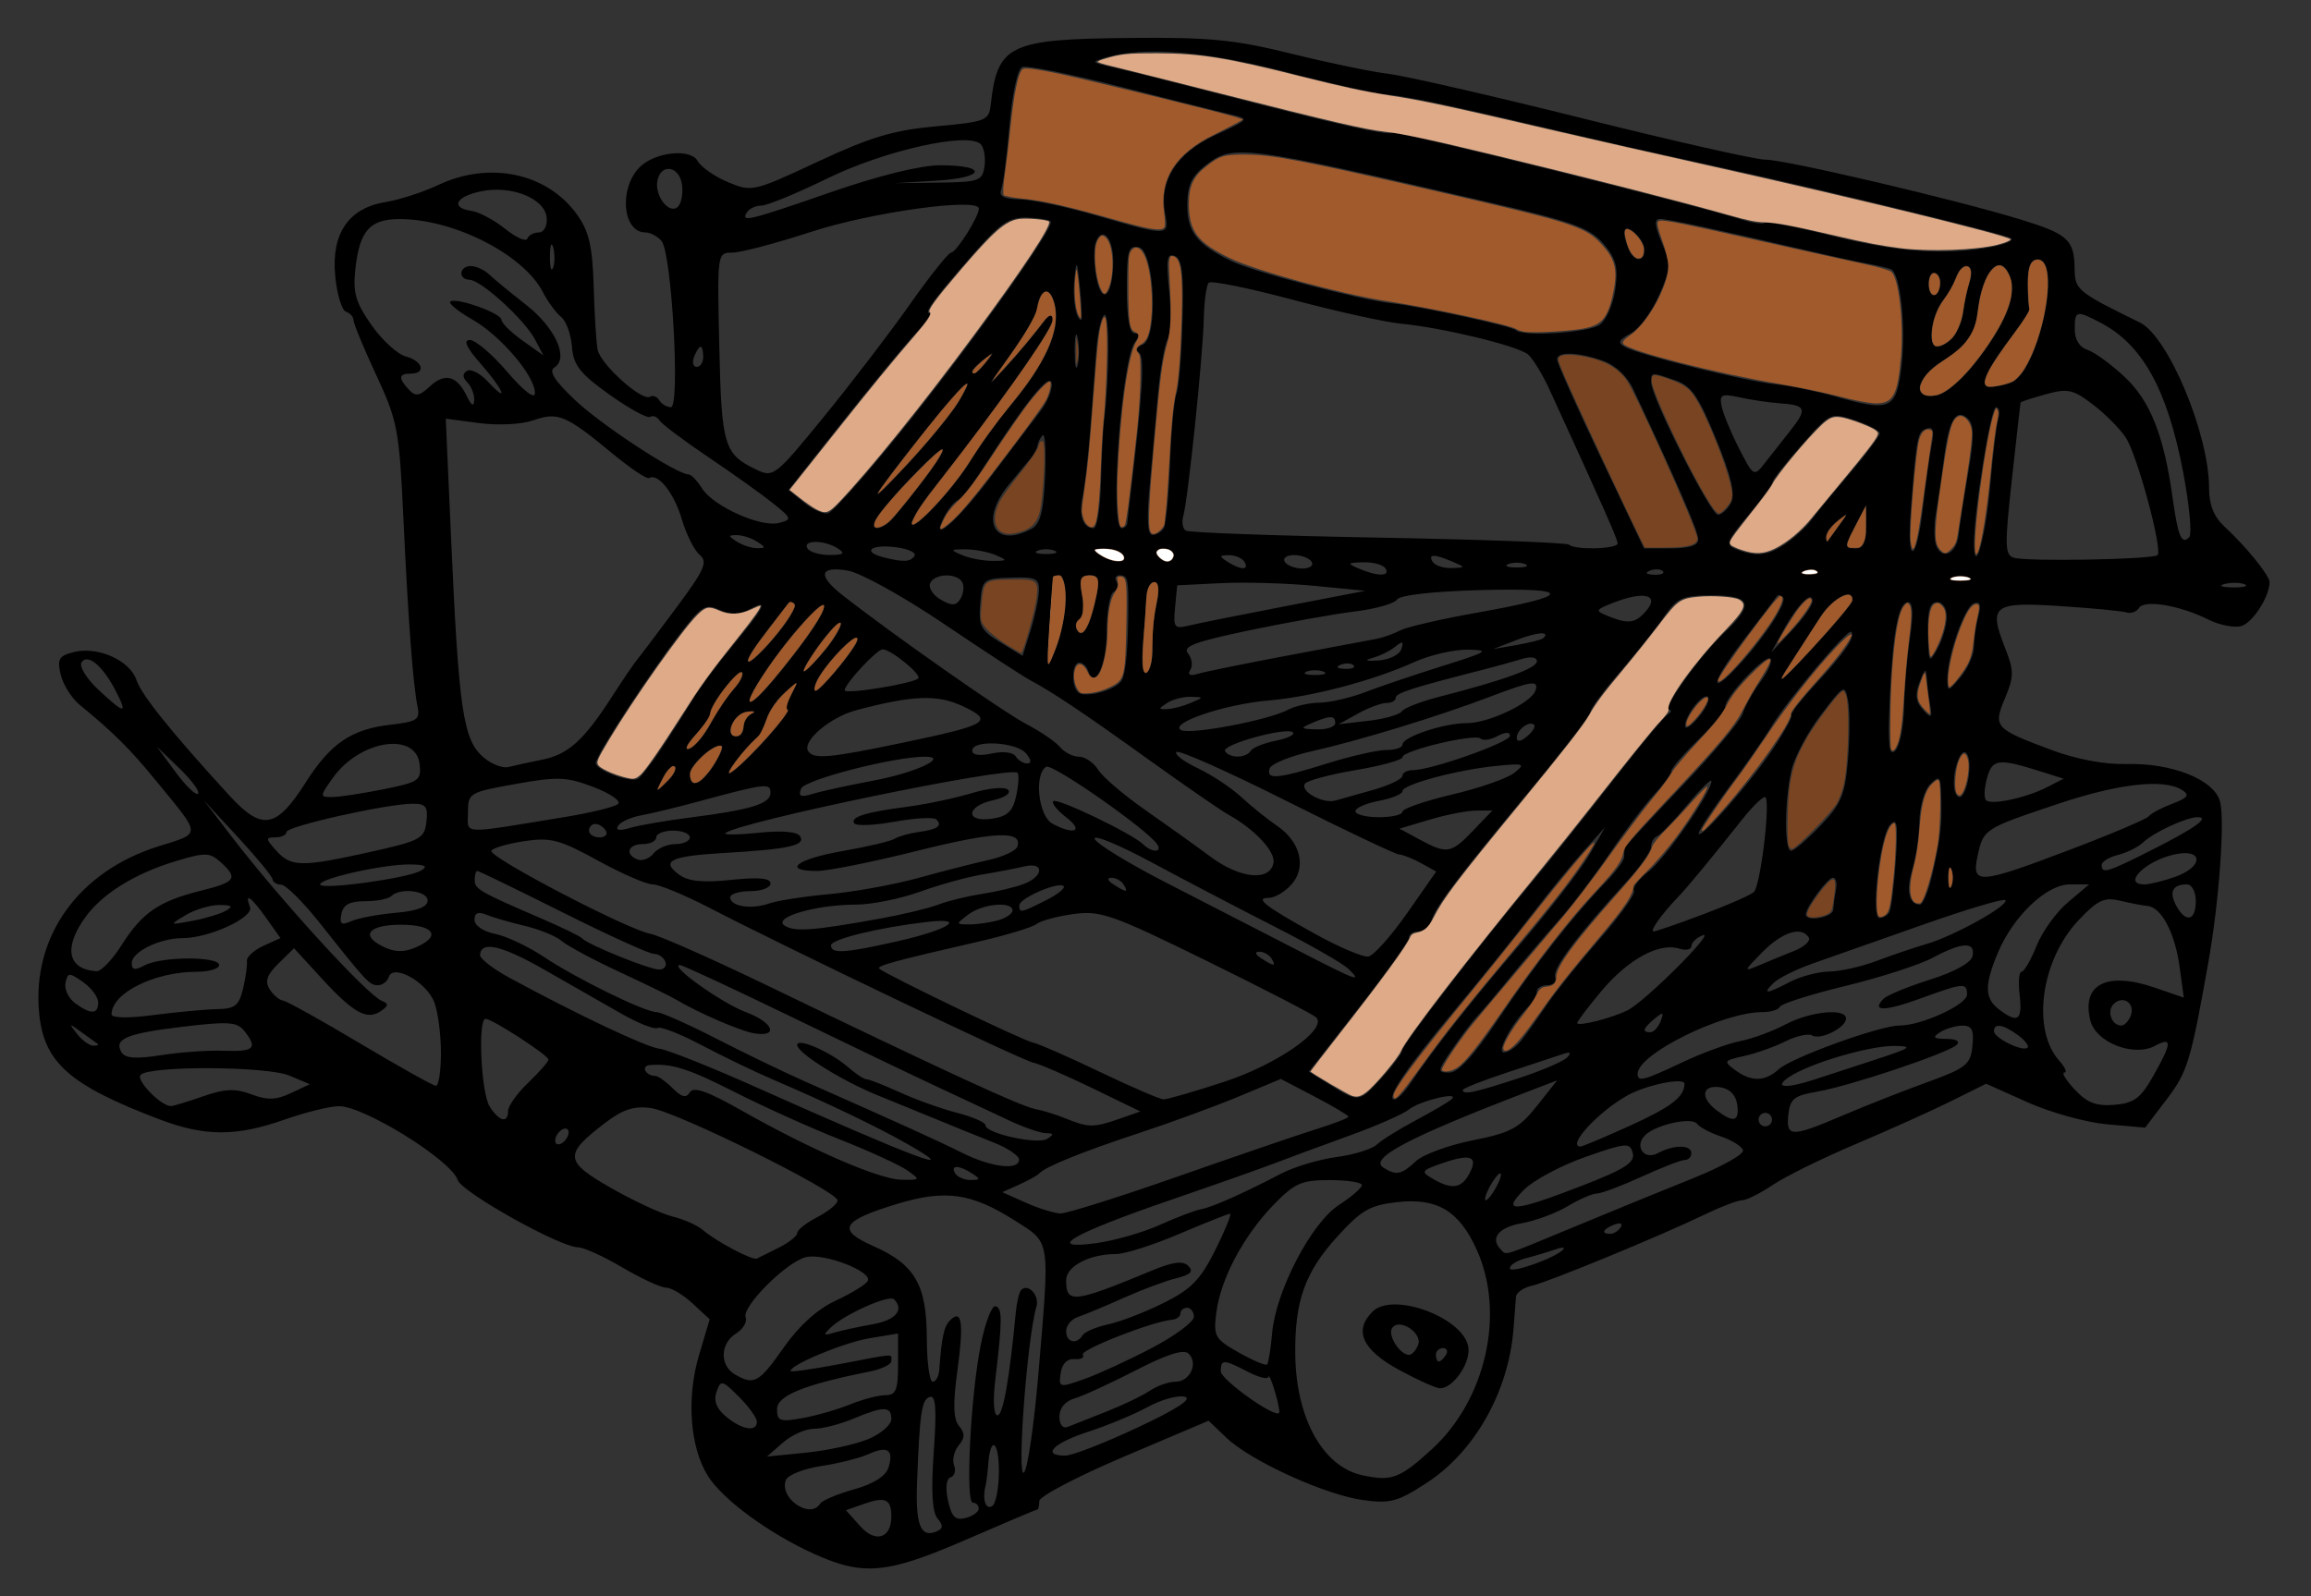 <?xml version="1.0" encoding="UTF-8" standalone="no"?>
<svg
   viewBox="0 0 343.75 237.5"
   version="1.1"
   id="svg8335"
   sodipodi:docname="catapult-triangle.svg"
   inkscape:version="1.1.1 (3bf5ae0d25, 2021-09-20)"
   xmlns:inkscape="http://www.inkscape.org/namespaces/inkscape"
   xmlns:sodipodi="http://sodipodi.sourceforge.net/DTD/sodipodi-0.dtd"
   xmlns="http://www.w3.org/2000/svg"
   xmlns:svg="http://www.w3.org/2000/svg">
  <rect x="0" y="0" width="343.75" height="237.5" fill="#333333" stroke="none"/>
  <defs
     id="defs8339" />
  <sodipodi:namedview
     id="namedview8337"
     pagecolor="#ffffff"
     bordercolor="#666666"
     borderopacity="1.0"
     inkscape:pageshadow="2"
     inkscape:pageopacity="0.0"
     inkscape:pagecheckerboard="0"
     showgrid="false"
     inkscape:zoom="2.8345268"
     inkscape:cx="160.69702"
     inkscape:cy="108.48371"
     inkscape:window-width="1920"
     inkscape:window-height="1131"
     inkscape:window-x="0"
     inkscape:window-y="0"
     inkscape:window-maximized="1"
     inkscape:current-layer="svg8335" />
  <path
     d="m121.01 231.16c-6.702-3.049-13.479-8.03-15.703-11.543-2.671-4.219-3.226-11.607-1.346-17.937l1.6-5.387-2.541-2.355c-1.397-1.295-3.173-2.355-3.945-2.355s-3.694-1.35-6.492-3-5.766-3-6.595-3c-2.663 0-17.337-8.21-17.912-10.021-0.924-2.911-13.891-10.979-17.646-10.979-1.329 0-4.977 0.9-8.107 2-7.215 2.536-11.857 2.525-18.615-0.044-13.389-5.089-17.177-8.438-17.886-15.814-1.089-11.336 5.815-21.024 17.656-24.774 6.586-2.086 6.614-1.38-0.395-9.937-3.804-4.643-6.225-7.046-11.207-11.125-1.214-0.994-2.495-3.025-2.848-4.513-0.55-2.325-0.271-2.799 1.977-3.363 3.534-0.887 8.298 1.238 9.278 4.138 0.765 2.265 5.165 7.741 13.802 17.177 4.896 5.349 7.011 4.989 11.408-1.944 3.655-5.764 6.803-7.903 12.591-8.555 3.918-0.442 4.418-0.767 4.034-2.626-0.685-3.313-1.404-12.874-2.117-28.121-0.613-13.121-0.867-14.457-4.036-21.272-1.86-4-3.382-7.675-3.382-8.167s-0.507-1.064-1.127-1.27-1.339-2.607-1.598-5.333c-0.6-6.307 1.988-10.088 7.519-10.983 2.039-0.33 5.556-1.472 7.816-2.537 7.664-3.613 16.231-1.773 20.66 4.436 1.762 2.47 2.276 4.701 2.449 10.627 0.12 4.125 0.383 8.369 0.585 9.431 0.413 2.172 6.604 7.745 7.79 7.011 0.423-0.261 1.051-0.018 1.396 0.541s1.118 1.016 1.716 1.016c1.416 0 0.136-22.883-1.382-24.712-0.588-0.708-1.673-1.288-2.411-1.288-3.408 0-3.976-6.58-0.839-9.717 2.257-2.257 7.544-2.825 8.607-0.924 0.511 0.913 2.549 2.337 4.53 3.164 3.534 1.477 3.782 1.42 13.34-3.048 7.836-3.663 11.273-4.691 17.594-5.264 7.417-0.672 7.871-0.852 8.135-3.212 1.002-8.946 2.706-9.764 20.72-9.936 11.838-0.113 15.544 0.248 24 2.342 5.5 1.362 12.025 2.716 14.5 3.01 2.475 0.294 15.525 3.288 29 6.655s25.625 6.112 27 6.101c2.891-0.022 28.445 5.971 37.961 8.903 7.109 2.19 7.989 3.003 8.048 7.426 0.04 3.039 0.441 3.365 9.713 7.911 4.209 2.063 10.278 16.584 10.278 24.59 0 2.49 0.71 4.295 2.25 5.718 3.263 3.016 6.75 7.314 6.75 8.319 0 2.114-2.466 5.975-4.159 6.513-1.02 0.324-3.248-0.106-4.949-0.954-4.255-2.123-9.521-3.006-10.31-1.73-0.356 0.575-1.195 0.876-1.865 0.668s-5.11-0.632-9.867-0.942c-9.952-0.649-10.677-0.104-8.211 6.173 1.366 3.477 1.368 4.279 0.02 7.504-1.8 4.308-1.577 4.559 6.839 7.712 3.734 1.399 7.953 2.196 11.173 2.11 6.869-0.183 13.149 2.349 13.974 5.634 0.719 2.865-0.154 14.867-1.727 23.74-2.63 14.84-3.108 16.416-6.213 20.506l-3.206 4.222-5.642-0.493c-3.103-0.271-8.425-1.742-11.826-3.268l-6.184-2.775-5.174 2.574c-2.846 1.416-9.224 4.289-14.174 6.385s-10.525 4.84-12.39 6.097-3.917 2.286-4.562 2.286-3.126 0.944-5.513 2.097c-6.619 3.198-23.251 10.052-25.785 10.626-1.238 0.28-2.291 1.02-2.34 1.643s-0.212 2.738-0.362 4.699c-0.711 9.33-5.72 18.269-12.853 22.939-4.365 2.857-5.475 3.16-9.544 2.602-5.636-0.773-16.704-5.822-20.309-9.266l-2.658-2.539-12.59 5.349c-6.924 2.942-12.591 5.911-12.592 6.599s-0.12 1.25-0.264 1.25-4.927 2.025-10.628 4.5c-11.798 5.121-15.288 5.441-22.682 2.077zm11.572-5.533c0-2.56-0.877-2.983-3.961-1.908l-2.791 0.973 2.112 2.372c2.282 2.562 4.639 1.832 4.639-1.436zm6.879 0.31c-0.806-0.971-0.984-4.081-0.569-9.952 0.454-6.439 0.306-8.441-0.604-8.137-1.204 0.402-1.486 2.317-1.882 12.768-0.234 6.166 0.512 8.159 2.734 7.306 1.165-0.447 1.236-0.883 0.321-1.985zm6.121-1.471c0-0.486-0.392-0.883-0.87-0.883-1.145 0-0.354-15.867 1.171-23.5 0.66-3.3 1.649-5.878 2.199-5.73 1.032 0.279 1.026 2.008-0.042 10.98-0.369 3.102-0.234 5.25 0.329 5.25 0.828 0 1.784-5.372 2.723-15.305 0.146-1.543 0.511-3.05 0.811-3.35 1.046-1.046 2.756 0.836 2.26 2.489-1.377 4.587-2.965 25.815-1.845 24.666 0.536-0.55 1.49-7.075 2.12-14.5 1.747-20.576 1.902-19.563-3.533-23.01-6.42-4.072-10.296-4.618-17.431-2.458-8.333 2.523-9.078 3.849-3.538 6.3 6.155 2.723 7.902 5.74 7.923 13.69 0.01 3.562 0.401 6.477 0.87 6.477s0.91-0.787 0.98-1.75c0.361-4.955 0.695-6.472 1.626-7.404 1.739-1.739 2.044 0.385 1.074 7.487-0.68 4.976-0.614 7.219 0.242 8.25 0.903 1.088 0.89 1.761-0.059 2.904-0.679 0.818-0.984 2.139-0.679 2.935s0.075 1.609-0.513 1.804c-0.655 0.218-0.805 1.557-0.388 3.456 0.536 2.442 1.094 2.992 2.625 2.592 1.069-0.28 1.944-0.906 1.944-1.392zm-23.585-0.746c0.293-0.475 2.557-1.429 5.03-2.122 2.876-0.805 4.721-1.963 5.117-3.212 0.847-2.668-0.104-3.333-2.928-2.046-1.306 0.595-4.493 1.399-7.084 1.788s-4.949 1.331-5.242 2.094c-1.032 2.69 3.631 5.886 5.107 3.499zm26.585-4.863c0-4.519-1.277-5.305-1.587-0.976-0.087 1.211-0.268 2.652-0.404 3.202-0.499 2.029 0.02 3.6 0.991 3 0.55-0.34 1-2.692 1-5.226zm64.388-3.223c8.074-7.374 10.968-20.265 6.673-29.724-2.621-5.774-5.888-7.72-11.831-7.051-4.054 0.456-5.334 1.198-8.951 5.192-4.776 5.273-6.299 9.582-6.197 17.531 0.121 9.458 4.126 16.654 9.968 17.915 4.371 0.943 5.564 0.497 10.338-3.864zm-4.888-11.825c-5.456-2.975-6.753-5.831-3.929-8.654 3.037-3.037 13.622 0.906 14.26 5.311 0.34 2.349-2.292 6.135-4.235 6.093-0.602-0.013-3.345-1.25-6.095-2.75zm7-2.227c0.34-0.55 0.141-1-0.441-1s-1.059 0.45-1.059 1 0.198 1 0.441 1 0.719-0.45 1.059-1zm-4.144-1.485c0.692-1.804-2.886-4.085-3.881-2.474-0.668 1.081 1.179 3.959 2.541 3.959 0.424 0 1.027-0.668 1.34-1.485zm-81.782 14.018c1.884-0.787 3.426-2.13 3.426-2.983 0-1.938-1.114-1.948-5.654-0.051-1.974 0.825-4.61 1.5-5.857 1.5s-3.329 0.932-4.628 2.07l-2.361 2.07 5.824-0.587c3.203-0.323 7.366-1.232 9.25-2.019zm40.036-1.71c5.98-2.809 8.269-4.316 6.993-4.602-1.043-0.234-3.518 0.465-5.5 1.553s-5.966 2.745-8.853 3.682c-5.201 1.688-6.976 3.543-3.39 3.543 1.023 0 5.861-1.88 10.75-4.177zm-56.61-0.869c0-0.575-1.199-2.244-2.664-3.709-2.508-2.508-2.703-2.551-3.34-0.735-0.462 1.316-0.013 2.483 1.414 3.676 2.353 1.967 4.59 2.342 4.59 0.769zm52-1.514c2.475-0.978 5.388-2.378 6.473-3.11s2.787-1.331 3.781-1.331c2.158 0 3.439-2.707 1.974-4.172-0.717-0.717-3.155 0.052-7.883 2.485-3.765 1.937-7.858 3.815-9.095 4.172-1.386 0.4-2.25 1.433-2.25 2.689 0 1.23 0.496 1.842 1.25 1.542l5.75-2.276zm-38.128-1.067c1.855-0.755 4.217-1.373 5.25-1.373 1.564 0 1.878-0.766 1.878-4.588v-4.588l-4.25 0.708c-3.791 0.631-11.75 3.932-11.75 4.872 0 0.2 3.263-0.259 7.25-1.019 8.611-1.642 7.75-1.591 7.75-0.464 0 0.506-1.462 1.212-3.25 1.569-9.716 1.939-13.75 3.577-13.75 5.583 0 1.784 0.434 1.94 3.75 1.345 2.062-0.37 5.268-1.29 7.122-2.045zm63.181-1.923c-0.485-1.622-0.92-2.601-0.967-2.174s-1.414 0.089-3.036-0.75c-3.645-1.885-4.05-1.893-4.05-0.082 0 1.236 7.959 6.931 8.679 6.211 0.14-0.14-0.141-1.583-0.626-3.205zm-18.303-6.474c3.438-1.805 6.25-3.887 6.25-4.628s-0.45-1.347-1-1.347-1 0.375-1 0.833-0.562 0.883-1.25 0.943c-2.963 0.26-13.713 4.474-13.264 5.2 0.271 0.439-0.29 0.736-1.246 0.66-1.092-0.086-1.857 0.693-2.056 2.092-0.308 2.167-0.211 2.192 3.499 0.878 2.099-0.743 6.629-2.827 10.067-4.632zm-54.75-0.072c2.252-3.219 4.994-5.698 7.689-6.95 2.304-1.071 4.46-2.385 4.79-2.92 0.855-1.383-6.514-4.241-9.199-3.567-2.915 0.732-9.555 7.378-8.948 8.957 0.258 0.671-0.387 1.754-1.432 2.407-2.381 1.487-2.461 4.744-0.15 6.09 2.834 1.651 3.571 1.243 7.25-4.017zm72.64-2.121c0.541-6.265 5.83-16.421 9.934-19.079 1.871-1.212 3.407-2.54 3.414-2.953s-2.146-0.75-4.785-0.75c-4.234 0-5.222 0.441-8.415 3.75-4.448 4.611-7.819 10.989-8.45 15.985-0.443 3.51-0.217 3.911 3.343 5.92 2.1 1.185 3.991 1.987 4.203 1.782s0.551-2.3 0.755-4.655zm-28.187 0.295c0.314-0.508 2.028-1.234 3.809-1.615s5.489-1.812 8.239-3.182c4.106-2.045 5.481-3.455 7.69-7.885 1.48-2.967 2.467-5.395 2.195-5.395s-3.668 1.35-7.545 3-8.098 3-9.38 3c-4.006 0-7.46 1.813-7.46 3.916 0 3.506 1.095 3.38 12.785-1.469 3.139-1.302 4.581-1.481 5.395-0.668s0.336 1.299-1.785 1.818c-1.592 0.389-5.145 1.717-7.895 2.95s-5.787 2.5-6.75 2.816-1.75 1.263-1.75 2.105c0 1.683 1.55 2.068 2.452 0.608zm-31.202-1.635c3.406-0.604 4.714-2.145 3.148-3.711-0.721-0.721-7.299 2.199-9.351 4.151-1.258 1.196-1.191 1.304 0.5 0.803 1.074-0.318 3.641-0.878 5.703-1.243zm102.7-11.133c0.303-0.345-0.278-0.329-1.292 0.036s-2.926 0.935-4.25 1.268-2.407 1.011-2.407 1.509c0 0.875 6.832-1.543 7.949-2.813zm-116.7-0.251c1.512-0.758 2.75-1.745 2.75-2.192s1.35-1.512 3-2.365 3-1.967 3-2.476c0-1.372-23.969-13.232-27.791-13.752-2.468-0.335-4.153 0.21-6.737 2.181-6.226 4.749-6.14 5.74 0.838 9.72 3.404 1.942 7.54 3.857 9.19 4.256s3.675 1.309 4.5 2.022c1.938 1.675 7.352 4.533 8 4.223 0.275-0.132 1.738-0.86 3.25-1.618zm118.41-3.14c5.409-2.245 13.33-5.485 17.602-7.2s7.61-3.59 7.418-4.168-1.661-1.494-3.267-2.037-3.208-1.391-3.561-1.885c-0.721-1.008-5.705 7.3e-4 -7.542 1.526-1.931 1.603-0.473 4.001 1.719 2.828 2.37-1.269 4.966-1.259 4.966 0.018 0 0.55-0.437 1-0.97 1s-3.43 1.125-6.436 2.5-6.004 2.5-6.662 2.5-2.599 0.845-4.314 1.878-4.806 2.179-6.868 2.545c-3.442 0.612-4.738 2.255-3.083 3.91 0.884 0.884-0.083 1.184 10.998-3.416zm-61.719-0.255c2.505-1.129 5.244-2.171 6.088-2.318 1.639-0.284 6.279-2.345 11.966-5.315 1.925-1.005 5.618-2.111 8.207-2.457s5.289-1.179 6-1.851 3.318-2.298 5.793-3.614 4.872-2.723 5.326-3.126c1.418-1.258-4.743 0.212-6.326 1.51-0.825 0.676-4.875 2.451-9 3.944s-9.075 3.322-11 4.064-9.008 3.243-15.741 5.558c-14.428 4.961-18.556 7.376-10.813 6.327 2.72-0.368 6.995-1.593 9.5-2.722zm68.547 0.349c0.35-0.567-0.051-0.735-0.941-0.393-1.732 0.665-2.049 1.382-0.611 1.382 0.518 0 1.216-0.445 1.552-0.989zm-65.828-7.566c8.71-3.055 17.973-6.222 20.585-7.039s4.75-1.645 4.75-1.841-2.265-1.541-5.032-2.988l-5.032-2.631-6.218 2.6c-3.42 1.43-10.042 3.86-14.718 5.401-8.566 2.823-14.078 5.05-15 6.06-0.275 0.301-1.625 1.052-3 1.668l-2.5 1.12 3.5 1.563c1.925 0.86 4.249 1.581 5.165 1.602s8.791-2.46 17.5-5.515zm59.957 1.435c6.466-2.504 8.029-3.5 7.666-4.887-0.423-1.618-0.922-1.579-7.018 0.551-3.609 1.261-7.724 3.455-9.144 4.874-3.479 3.479-1.569 3.358 8.495-0.539zm-12.622 0.12c0.589-1.1 0.845-2 0.57-2s-0.982 0.9-1.57 2-0.845 2-0.57 2 0.982-0.9 1.57-2zm-4.032-1.939c1.384-2.586 0.253-3.046-3.935-1.601-3.218 1.111-3.326 1.279-1.5 2.338 2.847 1.651 4.26 1.459 5.435-0.737zm-83.592-0.51c-1.138-0.797-5.626-2.856-9.973-4.575s-11.297-4.847-15.445-6.952c-7.137-3.622-9.579-4.407-12.875-4.139-1.39 0.113-0.626 1.615 0.821 1.615 0.406 0 1.559 0.821 2.562 1.824 1.355 1.355 2.018 1.511 2.576 0.607 0.546-0.883 2.634-0.151 7.605 2.666 10.369 5.876 20.506 10.277 23.825 10.344 2.878 0.058 2.906 0.014 0.903-1.39zm9.625 0.45c-1.958-1.266-3.282-1.266-2.5 0 0.34 0.55 1.379 0.993 2.309 0.985 1.457-0.013 1.484-0.149 0.191-0.985zm66.031-1.814c1.071-0.998 4.878-2.397 8.46-3.109 5.646-1.122 6.915-1.802 9.533-5.107l3.02-3.813-4.772 1.833c-17.34 6.661-23.245 9.778-21.098 11.139 1.932 1.225 2.688 1.079 4.857-0.943zm-59.031-0.237c0-0.578-1.688-1.718-3.75-2.534s-5.775-2.32-8.25-3.342c-2.475-1.023-6.525-2.679-9-3.679-5.362-2.168-12-6.319-12-7.505 0-1.134 4.987 1.043 7.564 3.302 1.135 0.995 2.378 1.809 2.761 1.809s2.604 0.873 4.936 1.94 6.152 2.434 8.489 3.038 4.25 1.438 4.25 1.853c0 1.222 7.762 2.935 9.191 2.029 1.03-0.653 0.989-0.833-0.191-0.843-0.825-0.007-3.3-0.864-5.5-1.905s-6.925-3.254-10.5-4.918-13.531-6.439-22.124-10.61-15.94-7.585-16.327-7.585c-1.713 0 6.191 5.647 9.797 7 4.112 1.542 4.989 3.763 1.25 3.164-1.989-0.319-8.354-3.07-11.597-5.013-0.825-0.494-4.65-2.363-8.5-4.153s-7.682-3.846-8.515-4.568-3.308-1.738-5.5-2.256-4.773-1.267-5.735-1.665c-1.204-0.497-1.75-0.261-1.75 0.759 0 0.852 1.296 1.741 3.047 2.091 1.676 0.335 4.939 1.871 7.25 3.414 4.858 3.242 15.021 8.227 16.771 8.227 0.657 0 4.623 1.758 8.813 3.907s10.094 5.003 13.119 6.343c14.476 6.41 19.814 8.835 23.5 10.674 4.374 2.183 8.5 2.68 8.5 1.025zm-16.596-2.315c-4.427-2.532-11.954-6.142-19.904-9.547-2.75-1.178-7.584-3.508-10.743-5.178s-6.1-2.816-6.536-2.546-2.903-0.714-5.481-2.186l-11.338-6.476c-6.364-3.636-9.424-4.343-9.579-2.215-0.04 0.542 1.897 2.056 4.303 3.365 10.068 5.475 20.444 10.388 22.387 10.602 1.144 0.126 7.685 2.733 14.534 5.795 23.537 10.52 30.949 13.3 22.358 8.387zm-50.404-1.752c0-0.55-0.45-0.722-1-0.382s-1 1.068-1 1.618 0.45 0.722 1 0.382 1-1.068 1-1.618zm157.73-0.915c6.282-2.848 8.215-4.323 8.251-6.296 0.018-0.999-5.611 0.137-8.452 1.707-4.343 2.399-9.148 7.623-7.011 7.623 0.287 0 3.532-1.365 7.212-3.033zm31.767-1.579c3.3-1.411 8.925-3.627 12.5-4.924 5.893-2.139 6.529-2.644 6.813-5.411 0.246-2.4-0.074-3.049-1.5-3.037-0.997 0.008-2.488 0.452-3.313 0.985-1.193 0.771-0.999 0.973 0.95 0.985 1.474 0.009 2.072 0.369 1.5 0.903-1.327 1.24-15.888 6.12-20.726 6.946-3.425 0.585-4.045 1.079-4.295 3.425-0.361 3.382 0.432 3.394 8.071 0.129zm-107.62 0.506 3.175-1.107-7.17-3.478c-3.943-1.913-7.893-3.618-8.776-3.789-1.641-0.318-36.248-16.871-48.253-23.081-3.655-1.891-7.412-3.438-8.349-3.438s-4.611-1.598-8.166-3.552c-5.663-3.112-7.015-3.469-10.913-2.885-2.447 0.367-4.66 1.008-4.918 1.425-0.546 0.883 20.243 11.745 23.674 12.369 1.276 0.232 9.069 3.681 17.319 7.664 26.805 12.941 37.732 17.981 39.886 18.396 1.163 0.224 3.239 0.868 4.614 1.432 3.295 1.349 4.118 1.354 7.877 0.044zm97.123 0.107c0-0.55-0.45-1-1-1s-1 0.45-1 1 0.45 1 1 1 1-0.45 1-1zm-188-1.313c0-0.722 1.35-2.606 3-4.187s2.999-3.127 2.998-3.437c-0.002-0.641-8.367-6.063-9.353-6.063-1.173 0-0.67 10.988 0.595 13.014 1.42 2.274 2.759 2.601 2.759 0.674zm182.82-0.937c-0.205-1.446-1.124-2.364-2.57-2.57-2.687-0.382-2.97 1.553-0.5 3.428 2.548 1.934 3.431 1.687 3.07-0.858zm-228.18-1.22c3.26-1.136 4.781-1.198 7.179-0.293 2.374 0.896 3.663 0.856 5.864-0.179l2.821-1.328-3.03-1.278c-3.346-1.411-20.759-1.502-22.138-0.116-0.763 0.767 3.052 4.683 4.529 4.649 0.352-0.008 2.501-0.663 4.776-1.456zm290.07-3.03c2.804-4.966 2.853-5.871 0.242-4.474-3.163 1.693-8.783-0.508-9.599-3.759-1.361-5.421 2.451-7.359 9.617-4.89l4.282 1.475-0.632-4.611c-0.692-5.049-2.697-8.837-4.783-9.034-0.735-0.07-2.582-0.424-4.105-0.787-2.313-0.552-3.323-0.072-6.139 2.913-5.602 5.94-7.018 16.301-2.859 20.916 0.867 0.963 1.204 1.75 0.748 1.75s0.248 1.146 1.564 2.547c1.843 1.961 3.2 2.479 5.899 2.25 2.914-0.247 3.888-0.973 5.765-4.297zm-138.21 0.878c7.932-2.599 15.433-7.849 13.695-9.586-0.447-0.447-7.76-4.225-16.252-8.396-14.096-6.923-15.822-7.532-19.839-6.988-2.42 0.327-4.894 0.995-5.5 1.483s-4.476 1.664-8.601 2.612c-12.534 2.881-15.219 3.612-14.8 4.031 0.794 0.794 21.333 10.684 22.8 10.979 0.825 0.166 5.325 2.135 10 4.376s8.948 4.083 9.497 4.093 4.598-1.162 9-2.604zm23.488-0.628c1.626-1.788 2.97-3.6 2.986-4.029 0.031-0.832 11.425-15.634 19.029-24.721 2.531-3.025 7.923-9.775 11.983-15s7.861-9.831 8.449-10.235 0.71-0.742 0.271-0.75c-1.155-0.022 4.559-8.005 8.198-11.452 4.486-4.25 4.054-5.563-1.832-5.563-4.433 0-5.161 0.329-7.198 3.25-1.246 1.788-4.202 5.492-6.568 8.233s-4.302 5.359-4.302 5.819-3.938 5.582-8.75 11.382c-10.92 13.163-14.099 17.344-14.873 19.566-0.335 0.963-1.232 1.75-1.993 1.75s-1.383 0.407-1.383 0.904-3.353 5.194-7.452 10.436l-7.452 9.532 3.201 1.981c4.263 2.638 4.286 2.634 7.686-1.103zm4.045 1.1c4.014-5.867 9.015-12.218 16.418-20.85 4.481-5.225 9.175-11.3 10.431-13.5l2.284-4-3.158 3.5c-1.737 1.925-5.225 6.2-7.752 9.5s-7.78 9.815-11.673 14.478c-7.032 8.421-10.12 13.022-8.741 13.022 0.396 0 1.382-0.967 2.191-2.15zm16.056-0.936c3.528-1.147 6.865-2.564 7.415-3.147 0.685-0.727 0.528-0.904-0.5-0.56-0.825 0.275-4.537 1.503-8.25 2.729s-6.75 2.416-6.75 2.646c0 0.768 1.623 0.434 8.085-1.668zm-160.08-3.849c0-2.714-0.441-6.095-0.98-7.512-1.149-3.021-6.106-5.796-6.774-3.791-0.227 0.681-0.95 1.238-1.607 1.238-1.27 0-1.64-0.395-8.639-9.227-2.475-3.123-5.062-5.7-5.75-5.726s-1.27-0.385-1.293-0.797-2.334-3.225-5.133-6.25l-5.09-5.5 4.226 5.5c7.226 9.404 20.064 23.448 22.234 24.322 1.049 0.423 1.029 0.72-0.102 1.51-2.058 1.437-4.08 0.335-8.769-4.776l-4.178-4.555-2.308 2.264c-1.721 1.688-2.057 2.662-1.322 3.827 0.542 0.86 1.436 1.621 1.986 1.693s5.725 2.948 11.5 6.393 10.838 6.277 11.25 6.293 0.75-2.191 0.75-4.905zm204.43 3.929 9.071-2.966c5.202-1.7 5.56-1.965 2.688-1.994-3.732-0.038-12.673 2.606-15.66 4.63-2.396 1.623-0.528 1.782 3.901 0.33zm-19.791-2.516c2.932-1.387 6.8-2.807 8.597-3.156s4.834-1.464 6.751-2.478c3.713-1.965 9.015-2.482 9.015-0.879 0 1.346-3.829 3.259-5.033 2.514-0.546-0.337-2.332 0.055-3.969 0.872s-4.419 1.802-6.181 2.189c-3.006 0.66-3.087 0.788-1.319 2.082 2.438 1.783 4.44 1.745 6.504-0.124 1.941-1.756 15.046-6.498 17.959-6.498 3.268 0 10.039-3.108 10.039-4.609 0-1.809-0.502-1.766-6.949 0.59-5.3 1.937-7.379 1.947-5.458 0.026 0.527-0.527 3.647-1.81 6.933-2.849 3.691-1.168 6.098-2.515 6.298-3.524 0.427-2.156-1.549-2.065-5.911 0.273-1.957 1.049-7.8 2.938-12.985 4.198s-9.577 2.652-9.76 3.093-1.35 0.802-2.593 0.802c-5.926 0-18.573 6.247-18.573 9.174 0 1.257 0.859 1.038 6.638-1.696zm-27.507-6.228c5.436-8.115 11.453-15.799 16.113-20.577 1.516-1.555 2.757-3.242 2.757-3.75s0.038-1.111 0.085-1.341 3.869-4.367 8.494-9.194 8.7-9.693 9.055-10.813 1.564-3.277 2.685-4.793 1.765-3.03 1.431-3.365c-0.718-0.718-6.678 5.606-6.721 7.13-0.016 0.576-1.829 2.805-4.029 4.953s-4 4.241-4 4.651-1.145 1.981-2.545 3.491-4.39 5.471-6.645 8.802-5.722 7.872-7.705 10.091-5.18 5.972-7.105 8.339c-1.925 2.367-4.127 4.971-4.894 5.787s-2.441 3.026-3.72 4.911c-2.212 3.259-2.231 3.428-0.387 3.428 1.306 0 3.635-2.532 7.131-7.75zm-189.38 4.501c4.484 0.165 5.035-0.377 3-2.947-1.073-1.355-2.386-1.442-9.25-0.615-8.329 1.004-10.233 1.816-8.985 3.836 0.53 0.858 2.197 0.967 5.863 0.384 2.817-0.448 7.034-0.744 9.372-0.658zm192.93-1.501c0.769-0.963 2.457-3.325 3.751-5.25 1.294-1.925 4.864-6.377 7.934-9.892s5.364-6.742 5.1-7.17 0.704-1.709 2.151-2.848c2.542-1.999 9.31-11.712 9.362-13.435 0.014-0.465-1.599 1.111-3.585 3.5s-4.011 4.495-4.5 4.678-0.889 0.883-0.889 1.555-1.627 2.997-3.615 5.167c-7.389 8.064-11.079 12.981-10.655 14.195 0.24 0.688-0.276 1.25-1.147 1.25s-1.583 0.418-1.583 0.929-0.568 1.523-1.263 2.25c-2.622 2.744-4.787 6.821-3.62 6.821 0.64 0 1.792-0.787 2.561-1.75zm73.88-0.832c-2.193-1.603-3.557-1.823-3.557-0.571 0 1.009 4.282 3.105 4.998 2.447 0.274-0.252-0.374-1.096-1.441-1.876zm-285.64 1.299c-0.229-0.156-1.317-0.943-2.417-1.75-1.85-1.357-1.897-1.336-0.628 0.283 0.755 0.963 1.842 1.75 2.417 1.75s0.857-0.127 0.628-0.283zm232.5-3.358c0.527-1.373 0.38-1.434-0.893-0.378-1.735 1.44-1.916 2.019-0.63 2.019 0.491 0 1.177-0.739 1.523-1.641zm-4.916-1.63c2.635-1.311 13.308-11.976 11.159-11.151-0.913 0.35-1.659 1.069-1.659 1.597s-0.829 0.697-1.843 0.375c-2.945-0.935-7.622 1.621-11.533 6.303-1.993 2.385-3.623 4.528-3.623 4.761 0 0.593 5.089-0.686 7.5-1.885zm74.849 0.804c0.705-1.838-1.17-3.112-2.549-1.732-1.067 1.067-0.3 3.2 1.152 3.2 0.459 0 1.087-0.661 1.397-1.468zm-284.67-0.972c2.683-0.051 3.285-0.525 3.883-3.06 0.39-1.65 0.646-3.489 0.569-4.087s1.016-1.613 2.429-2.257l2.569-1.171-2.131-2.993c-2.273-3.192-3.266-3.862-2.407-1.624 0.596 1.554-6.089 4.631-10.061 4.631-3.369 0-7.527 2.042-7.527 3.696 0 1.049 0.458 1.13 1.934 0.339 2.477-1.325 11.066-1.353 11.066-0.035 0 0.55-1.508 1-3.351 1-6.277 0-12.649 3.184-12.649 6.32 0 0.571 2.443 0.618 6.25 0.119 3.438-0.45 7.679-0.846 9.425-0.879zm268.14-2.06c-0.225-1.925-0.098-3.5 0.282-3.5s1.385-1.735 2.233-3.856 2.957-5.046 4.685-6.5l3.143-2.644h-2.881c-3.466 0-8.436 4.736-10.722 10.218-2.003 4.803-1.957 6.753 0.199 8.39 2.791 2.119 3.497 1.633 3.06-2.108zm-285.81 1.057c0-0.794-1.012-2.156-2.25-3.027-2.071-1.458-2.279-1.448-2.609 0.127-0.197 0.941 0.451 2.304 1.441 3.027 2.334 1.707 3.418 1.667 3.418-0.127zm251.64-3.05c1.575-0.822 4.214-1.516 5.864-1.544s4.8-0.733 7-1.567 5.575-1.979 7.5-2.543c4.131-1.212 12.371-5.814 11.668-6.517-0.269-0.269-5.817 1.39-12.328 3.686s-13.865 4.886-16.34 5.756-5.095 2.176-5.821 2.903c-1.714 1.714-1.073 1.669 2.457-0.173zm-65.671-1.941c-0.805-0.789-5.739-3.611-10.964-6.272s-13.479-6.976-18.342-9.591-8.661-4.18-8.44-3.478 5.1 3.683 10.842 6.625 14.265 7.324 18.94 9.736c9.3 4.799 10.144 5.115 7.964 2.979zm-182.48-3.54c3.038-4.813 5.532-6.525 11.766-8.079 5.226-1.302 5.611-1.857 2.96-4.257-1.609-1.456-2.278-1.474-6.606-0.171-6.188 1.862-11.041 4.883-13.585 8.456-3.214 4.513-2.529 7.675 1.72 7.946 0.681 0.043 2.367-1.71 3.747-3.896zm80.878 2.475c-0.246-0.642-1.014-1.167-1.706-1.167s-6.797-2.775-13.566-6.167-12.484-6.167-12.699-6.167-0.391 0.599-0.391 1.331c0 1.371 0.661 1.753 10 5.778 3.025 1.304 5.725 2.622 6 2.93 0.834 0.933 9.963 4.628 11.434 4.628 0.756 0 1.173-0.525 0.927-1.167zm167.89-1.6c1.512-0.602 2.498-1.501 2.191-1.997-1.071-1.734-3.963-0.824-6.903 2.172-2.824 2.877-2.847 2.969-0.5 1.969 1.355-0.577 3.7-1.542 5.212-2.144zm-77.749 1.1c-0.34-0.55-1.154-0.993-1.809-0.985-0.716 0.009-0.592 0.402 0.309 0.985 1.921 1.242 2.267 1.242 1.5 0zm20.183-6.709 4.34-6.209-2.261-1.245c-1.244-0.685-2.712-1.266-3.261-1.291s-8.089-3.607-16.753-7.96-16.032-7.634-16.374-7.293 1.083 1.428 3.166 2.414 5 2.918 6.484 4.293 3.881 3.305 5.328 4.29c3.496 2.378 4.419 6.202 2.112 8.75-0.975 1.078-2.469 1.96-3.318 1.96-2.199 0-0.665 1.201 6.855 5.365 3.575 1.98 7.14 3.495 7.921 3.367s3.374-3.026 5.761-6.441zm-146.59 4.659c2.86-1.53 1.371-2.95-3.094-2.95-4.383 0-5.919 1.366-3.271 2.908 2.286 1.331 3.936 1.342 6.365 0.042zm70.948-0.527c7.554-1.718 10.265-3.54 4.222-2.837-7.202 0.837-14.263 2.563-14.263 3.486 0 1.3 2.059 1.167 10.042-0.649zm-2.542-3.373c3.3-0.599 7.125-1.526 8.5-2.059s4.263-1.239 6.417-1.568 4.967-0.997 6.25-1.485c3.019-1.148 3.089-3.335 0.083-2.613-1.238 0.297-4.05 0.838-6.25 1.202s-6.379 1.52-9.287 2.568-7.183 1.909-9.5 1.912c-5.999 0.008-12.449 1.901-10.624 3.117 1.465 0.976 4.263 0.768 14.411-1.074zm122.23-0.598c3.724-1.402 7.117-2.894 7.54-3.317 1.042-1.042 2.565-14.135 1.645-14.135-0.403 0-1.894 1.462-3.313 3.25-5.008 6.306-8.114 10.065-9.627 11.649-2.491 2.607-4.259 5.101-3.615 5.101 0.33 0 3.647-1.147 7.371-2.549zm-219.73-0.536c1.131-0.645 0.886-0.854-1-0.85-1.375 0.003-3.625 0.681-5 1.507-2.483 1.492-2.477 1.498 1 0.85 1.925-0.359 4.175-1.037 5-1.507zm25.25 0.31c3.211-0.283 4.75-0.874 4.75-1.823 0-1.475-4.099-1.969-5.42-0.653-0.414 0.412-2.167 0.75-3.894 0.75-2.285 0-3.242 0.517-3.515 1.896-0.3 1.521-0.009 1.733 1.477 1.073 1.018-0.453 3.989-1.012 6.601-1.242zm89.5 1.144c1.238-0.332 2.25-1 2.25-1.486 0-1.415-4.438-1.019-6.559 0.585-1.915 1.449-1.915 1.468 0.059 1.486 1.1 0.01 3.013-0.253 4.25-0.585zm124.33-1.62c0.042-0.688 0.227-2.038 0.412-3s-0.023-1.75-0.462-1.75c-0.779 0-4.027 4.407-4.027 5.465 0 1.159 4.005 0.457 4.077-0.715zm8.323 0.413c0.285-0.46 0.722-3.893 0.972-7.627 0.373-5.572 0.223-6.543-0.834-5.413-1.537 1.642-2.93 13.877-1.58 13.877 0.509 0 1.159-0.377 1.443-0.837zm45.601-1.663c0-1.417-0.578-2.5-1.333-2.5-2.112 0-2.678 1.111-1.596 3.131 1.415 2.643 2.93 2.317 2.93-0.631zm-203.26-1.053c3.719-0.336 9.686-1.421 13.261-2.411s8.266-2.19 10.424-2.668 4.09-1.375 4.292-1.995c0.794-2.428-3.38-2.253-14.871 0.625-6.591 1.651-13.302 3.002-14.914 3.002-5.311 0-3.054-1.773 3.768-2.961 3.684-0.642 7.172-1.464 7.75-1.827s2.168-0.814 3.533-1.001c2.859-0.392 3.63-0.931 2.684-1.877-0.367-0.367-3.161-0.215-6.208 0.337s-5.754 0.66-6.014 0.239c-0.591-0.955 1.651-1.65 8.014-2.482 2.727-0.357 6.992-1.261 9.479-2.009 2.563-0.771 4.898-0.984 5.391-0.491s-0.472 1.165-2.229 1.55c-4.048 0.889-4.186 3.335-0.155 2.743 2.301-0.338 3.086-1.08 3.595-3.398 0.358-1.631 0.444-3.174 0.191-3.427-1.065-1.065-41.828 7.369-43.448 8.989-0.271 0.271 1.969 0.238 4.976-0.072 3.474-0.359 5.716-0.165 6.146 0.532 0.838 1.356-1.691 1.914-11.19 2.468-8.111 0.473-9.616 1.189-6.814 3.238 1.368 1 3.531 1.217 7.748 0.776 4.077-0.426 5.851-0.265 5.851 0.531 0 0.628-1.35 1.143-3 1.143s-3 0.417-3 0.927c0 1.338 3.133 1.841 5.739 0.921 1.231-0.435 5.281-1.065 9-1.401zm32.17 0.949c1.769-0.882 2.977-1.843 2.686-2.135-0.745-0.745-6.594 1.792-6.594 2.86 0 1.169 0.175 1.137 3.909-0.726zm131.96-4.146c1.193-5.316 1.416-7.407 1.249-11.714-0.103-2.655-0.274-2.805-1.638-1.441-0.838 0.838-1.554 3.297-1.592 5.464s-0.51 5.395-1.048 7.171c-0.965 3.186-0.521 5.27 1.123 5.27 0.463 0 1.321-2.138 1.907-4.75zm-224.9-0.29c1.141-0.668 0.72-0.907-1.639-0.929-3.888-0.037-13.326 2.067-13.326 2.97 0 0.877 13.012-0.897 14.965-2.041zm104.54 2.04c-0.34-0.55-1.154-0.993-1.809-0.985-0.716 0.009-0.592 0.402 0.309 0.985 1.921 1.242 2.267 1.242 1.5 0zm123.16-2.25c-0.277-0.688-0.504-0.125-0.504 1.25s0.227 1.938 0.504 1.25 0.277-1.812 0-2.5zm33.188 1.152c4.352-1.517 4.315-4.317-0.044-3.36-4.33 0.951-7.835 4.457-4.456 4.457 0.743 0 2.768-0.494 4.5-1.098zm-134.05-2.103c0.318-1.68-2.777-4.994-6.703-7.176-1.111-0.617-6.426-4.287-11.811-8.154-9.91-7.117-14.162-9.966-17.791-11.922-1.1-0.593-6.873-4.367-12.83-8.388-6.033-4.072-12.345-7.556-14.25-7.865-4.187-0.679-4.446 0.751-0.67 3.708 7.488 5.864 23.873 17.356 27.273 19.128 2.112 1.101 4.376 2.647 5.031 3.436s1.927 1.435 2.828 1.435 2.184 0.875 2.852 1.945 3.814 3.759 6.991 5.975 7.576 5.365 9.776 6.997c4.37 3.243 8.779 3.66 9.305 0.882zm118.61-2.011c6.096-2.316 11.319-4.538 11.605-4.937s1.846-1.23 3.466-1.846c2.344-0.891 2.646-1.309 1.48-2.047-2.72-1.72-9.412-0.974-18.464 2.058-11.042 3.699-11.087 3.728-11.956 7.734-0.942 4.343 0.098 4.271 13.869-0.962zm11.961 0.124c6.529-3.292 8.794-4.912 6.871-4.912-1.649 0-6.513 2.253-8.067 3.737-0.726 0.693-2.413 1.535-3.75 1.87s-2.43 1.011-2.43 1.502c0 1.364 0.771 1.135 7.376-2.196zm-264.88 0.248c7.415-1.647 8.023-1.974 8.316-4.469 0.263-2.237-0.074-2.692-2-2.696-3.803-0.008-18.816 3.351-18.816 4.21 0 0.437-0.745 0.795-1.655 0.795-1.488 0-1.473 0.201 0.155 2 2.194 2.424 3.732 2.442 14 0.16zm45.36-1.16c1.177 0 2.14-0.45 2.14-1s-1.125-1-2.5-1-2.5 0.45-2.5 1-0.9 1-2 1c-2.209 0-2.718 1.564-0.75 2.302 0.688 0.258 1.75-0.155 2.36-0.917s2.073-1.385 3.25-1.385zm71.691 0.083c-1.312-2.122-15.639-12.146-16.553-11.581-1.842 1.138-1.155 7.344 0.936 8.463 3.262 1.746 4.714 1.105 2.081-0.919-1.367-1.05-2.25-2.144-1.964-2.431 0.556-0.556 11.804 4.848 13.399 6.438 1.218 1.214 2.847 1.237 2.101 0.029zm46.949-2.083 2.874-3-2.437 0.015c-1.34 0.008-4.449 0.617-6.909 1.352l-4.472 1.337 2.972 1.608c4.087 2.212 4.691 2.112 7.972-1.312zm51.676-0.75c3.105-3.25 3.651-4.562 4.094-9.844 0.281-3.352 0.288-7.262 0.016-8.689-0.486-2.543-0.566-2.503-4.043 2.053-1.951 2.556-3.918 6.241-4.371 8.189-1.06 4.558-1.107 12.042-0.075 12.042 0.438 0 2.409-1.688 4.379-3.75zm-180.68 0.75c-0.34-0.55-1.042-1-1.559-1s-0.941 0.45-0.941 1 0.702 1 1.559 1 1.281-0.45 0.941-1zm173.62-12.173c1.715-2.57 2.953-4.831 2.75-5.023s1.431-2.292 3.631-4.665c4.311-4.649 5.935-7.037 5.253-7.719-0.525-0.525-9.596 10.255-11.962 14.218-0.94 1.574-3.722 5.562-6.183 8.862s-4.504 6.395-4.541 6.879c-0.105 1.374 7.59-7.365 11.051-12.552zm-179.62 10.13c3.85-0.63 7.376-1.501 7.835-1.936s-1.192-1.565-3.67-2.511c-3.984-1.522-5.323-1.574-11.585-0.455-6.901 1.233-7.08 1.34-7.08 4.237 0 3.335-1.424 3.27 14.5 0.665zm18.5 0.097c9.09-1.156 12-2.049 12-3.681 0-1.512-0.675-1.429-11 1.364-3.025 0.818-6.743 1.714-8.262 1.991s-3.052 0.972-3.406 1.545c-0.421 0.681 0.19 0.793 1.762 0.325 1.323-0.395 5.331-1.089 8.906-1.544zm106-0.871c0-0.449 3.325-1.601 7.39-2.559s8.227-2.409 9.25-3.224c1.699-1.353 1.471-1.443-2.64-1.035-5.891 0.585-14 2.761-14 3.759 0 0.432-1.575 1.082-3.5 1.443s-3.5 1.056-3.5 1.545 1.575 0.889 3.5 0.889 3.5-0.368 3.5-0.817zm-4.25-3.277c2.337-0.672 4.25-1.601 4.25-2.064s0.693-0.842 1.541-0.842c2.754 0 14.459-4.146 14.459-5.122 0-0.58-0.727-0.56-1.869 0.052-1.028 0.55-2.15 0.718-2.494 0.374-0.804-0.804-11.637 1.771-11.637 2.766 0 0.412-3.148 1.281-6.996 1.93s-7.232 1.562-7.521 2.029c-0.707 1.143 2.642 2.994 4.518 2.497 0.825-0.219 3.413-0.948 5.75-1.62zm100.17-0.391 2.419-1.248-3.419-1.079c-6.3-1.988-7.183-1.878-7.974 0.999-0.406 1.478-0.47 2.956-0.14 3.285 0.772 0.772 6.002-0.351 9.114-1.957zm-277.86-2.797-3.342-3.218 2.783 3.777c1.531 2.078 3.034 3.526 3.342 3.218s-0.945-2.007-2.783-3.777zm30.33 3.134c5.33-1.07 5.698-1.326 5.417-3.75-0.567-4.881-8.91-3.567-12.896 2.031-1.972 2.769-1.976 2.868-0.141 2.868 1.046 0 4.475-0.517 7.62-1.149zm72.925-1.296c6.247-1.171 11.366-3.554 7.639-3.556-4.599-0.002-17.9 3.427-18.406 4.746-0.447 1.164-0.072 1.339 1.691 0.791 1.246-0.388 5.33-1.279 9.076-1.981zm162.91-0.599c0.484-3.296-0.632-4.931-1.615-2.368-0.894 2.33-0.734 5.412 0.282 5.412 0.488 0 1.088-1.37 1.333-3.044zm-192.45-1.518c-0.335-0.335-1.149 0.442-1.807 1.726-1.145 2.233-1.118 2.26 0.609 0.609 0.994-0.949 1.533-2 1.198-2.336zm-1.981-2.683c1.49-2.243 3.55-5.467 4.577-7.166s3.538-5.114 5.58-7.589c5.297-6.421 5.841-7.493 3.046-5.997-1.635 0.875-2.883 0.913-4.579 0.14-2.104-0.959-2.685-0.602-5.933 3.647-4.87 6.37-12.482 18.048-12.482 19.15 0 1.065 5.158 2.984 6.29 2.341 0.435-0.247 2.01-2.284 3.5-4.526zm7.674 2.659c0.932-1.423 1.519-2.762 1.305-2.977-0.762-0.762-4.77 2.7-4.77 4.12 0 2.236 1.596 1.709 3.465-1.143zm7.974-4.163c2.087-2.337 3.5-4.25 3.142-4.25s-0.12-1.012 0.529-2.25c1.17-2.23 1.162-2.234-0.939-0.368-1.166 1.035-2.417 2.835-2.78 4s-0.937 2.347-1.276 2.627c-1.974 1.632-5.354 6.138-4.043 5.389 0.865-0.494 3.28-2.811 5.366-5.148zm83.4 3.737c3.486-1.093 7.424-1.987 8.75-1.987s2.411-0.36 2.411-0.799c0-1.153 6.134-3.201 9.587-3.201 3.241 0 9.584-3.012 10.193-4.84 0.537-1.61-0.493-1.47-6.794 0.925-7.7 2.927-19.424 6.515-26.414 8.084-3.26 0.732-6.11 1.893-6.333 2.581-0.556 1.713 1.197 1.558 8.6-0.763zm-116.84-0.54c3.909-0.784 6.213-2.86 10.423-9.394 1.576-2.446 3.258-4.921 3.738-5.5s3.099-4.049 5.819-7.711c4.211-5.667 4.73-6.838 3.488-7.869-0.802-0.666-2.006-3.07-2.674-5.342-1.143-3.888-3.548-6.901-4.86-6.091-0.323 0.2-2.775-1.445-5.449-3.654-6.935-5.731-8.092-6.219-11.736-4.949-1.776 0.619-5.241 0.801-8.082 0.424l-4.973-0.66 0.75 16.899c1.185 26.714 1.81 30.951 4.95 33.563 1.158 0.963 2.781 1.579 3.606 1.369s3.075-0.699 5-1.085zm72-0.947c-1.42-1.711-8-2.057-8-0.421 0 0.671 1.098 0.838 2.905 0.441 1.666-0.366 3.184-0.187 3.559 0.421 0.36 0.582 1.133 1.059 1.718 1.059 0.671 0 0.604-0.554-0.181-1.5zm-18.469-1.557c12.884-2.691 13.781-3.227 9.105-5.446-3.778-1.793-7.473-1.658-15.882 0.58-3.883 1.033-8.077 4.591-7.16 6.073 0.778 1.26 3.071 1.061 13.938-1.208zm51.889 1.186c0.296-0.479 1.969-1.157 3.719-1.507s2.91-0.906 2.58-1.237c-0.886-0.886-10.707 1.825-10.11 2.791 0.671 1.086 3.13 1.056 3.811-0.047zm97.188-6.43c0.06-2.86 0.46-7.562 0.889-10.45 0.524-3.522 0.432-5.25-0.279-5.25-1.47 0-2.318 4.523-2.748 14.657-0.285 6.71-0.099 8.371 0.831 7.44 0.659-0.659 1.247-3.538 1.306-6.398zm-177.53 2.418c0.966-1.802 2.542-4.143 3.501-5.203s1.496-2.175 1.192-2.478c-0.583-0.583-4.77 4.819-4.77 6.154 0 0.43-1.012 1.884-2.25 3.233-1.265 1.379-1.633 2.259-0.84 2.011 0.775-0.242 2.2-1.915 3.167-3.717zm122.51 0.14c-0.694-0.693-2.591 0.716-2.591 1.924 0 0.663 0.574 0.587 1.524-0.202 0.838-0.696 1.318-1.471 1.067-1.723zm-117.59 0.326c0-0.779 0.562-1.671 1.25-1.982s0.355-0.456-0.739-0.322c-2.04 0.25-3.518 3.721-1.585 3.721 0.59 0 1.073-0.637 1.073-1.417zm80.995-2.581c1.03-0.551 3.14-1.022 4.689-1.046s4.616-0.736 6.816-1.583 7.375-2.596 11.5-3.888c6.706-2.101 7.102-2.356 3.739-2.417-2.068-0.037-5.668 0.796-8 1.853-6.085 2.756-15.221 5.165-21.668 5.712-6.443 0.547-14.74 3.336-13.043 4.385 1.263 0.78 13.026-1.44 15.967-3.015zm7.005 1.997c0-1.174-0.769-1.174-3.5 0-1.772 0.762-1.687 0.867 0.75 0.93 1.512 0.039 2.75-0.38 2.75-0.93zm55.443-3.89c-0.71-0.71-3.459 2.781-3.41 4.331 0.018 0.582 0.93-0.017 2.025-1.333s1.719-2.665 1.385-2.998zm-45.549 2.142c0.333-0.495 2.856-1.475 5.606-2.179 9.562-2.446 14.5-4.24 14.5-5.27 0-0.614-0.918-0.753-2.25-0.342-1.238 0.382-3.825 1.096-5.75 1.588-10.595 2.705-13 3.478-13 4.179 0 0.425-0.624 0.773-1.386 0.773s-2.675 0.713-4.25 1.585l-2.864 1.585 4.394-0.51c2.417-0.28 4.667-0.915 5-1.409zm78.594-1.002c-0.184-0.963-0.398-2.65-0.475-3.75-0.125-1.79-0.24-1.75-1.092 0.379-0.647 1.616-0.587 2.818 0.186 3.75 1.5 1.808 1.785 1.73 1.381-0.379zm-269.9-2.073c-1.935-3.742-4.202-5.616-5.079-4.198-0.366 0.592 0.767 2.414 2.517 4.049 3.957 3.697 4.41 3.723 2.562 0.149zm159.91 1.823c2-0.859 2-0.859 0-0.914-1.1-0.03-2.675 0.381-3.5 0.914-1.333 0.862-1.333 0.963 0 0.914 0.825-0.03 2.4-0.442 3.5-0.914zm-61.417-4.189c4.424-5.423 6.902-9.085 6.911-10.209 0.01-1.369-5.128 4.313-8.724 9.648-3.958 5.872-2.809 6.227 1.813 0.561zm11.88-5.248c0.067-1.672-5.764 4.572-6.339 6.788-0.402 1.55 0.399 1.034 2.872-1.851 1.886-2.2 3.446-4.422 3.467-4.937zm9.023 5.78c0.544-0.538-4.039-4.287-5.283-4.321-0.863-0.024-5.619 5.084-5.67 6.091-0.034 0.665 10.157-0.982 10.953-1.77zm30.24 0.327c0.653-1.026 0.998-5.058 0.998-11.671 0-3.414-0.188-4-1.281-4-0.582 0-0.8 0.419-0.484 0.931s0.118 1.214-0.441 1.559-1.016 3.05-1.016 6.01c0 4.924-1.799 8.604-2.774 5.677-0.216-0.647-0.805-1.177-1.309-1.177-1.084 0-1.234 3.349-0.197 4.387 0.966 0.966 5.572-0.249 6.505-1.716zm108.73-11.921c0.116-1.992-2.992-0.386-4.835 2.5-1.142 1.788-3.246 5.05-4.676 7.25-2.045 3.146-1.312 2.612 3.433-2.5 3.318-3.575 6.053-6.838 6.077-7.25zm18.057 6.889c0.008-1.177 0.301-3.212 0.652-4.523 0.458-1.712 0.27-2.261-0.669-1.948-1.376 0.459-3.979 7.929-3.948 11.332 0.017 1.88 0.136 1.859 1.985-0.361 1.082-1.298 1.973-3.323 1.98-4.5zm-34.862 2.611c3.82-4.158 7.142-9.29 6.457-9.974-0.335-0.335-0.732-0.422-0.882-0.192s-2.43 3.229-5.066 6.667c-4.842 6.313-5.171 8.575-0.509 3.5zm-135.04-3.411c1.112-1.561 1.653-2.822 1.203-2.801s-2.129 1.933-3.731 4.25-2.144 3.577-1.203 2.801 2.619-2.689 3.731-4.25zm47.71 0.872c-0.061-1.766 0.214-4.673 0.611-6.461 0.469-2.106 0.343-3.25-0.356-3.25-0.594 0-1.124 1.012-1.178 2.25s-0.28 4.414-0.5 7.059c-0.246 2.944-0.026 4.577 0.567 4.211 0.533-0.329 0.918-2.043 0.857-3.809zm20.176 1.221 13.185-2.476c0.927-0.174 2.502-0.737 3.5-1.252s6.101-1.694 11.34-2.622c14.354-2.541 14.597-3.742 0.683-3.376-7.103 0.187-12.073 0.745-12.5 1.405-0.39 0.602-3.183 1.396-6.208 1.766s-10.106 1.635-15.736 2.811c-8.111 1.695-10.014 2.408-9.164 3.432 0.59 0.711 0.752 1.81 0.361 2.443-0.476 0.77-0.09 0.965 1.164 0.59 1.031-0.309 7.05-1.533 13.375-2.721zm5.25 2.406c-0.688-0.277-1.812-0.277-2.5 0s-0.125 0.504 1.25 0.504 1.938-0.227 1.25-0.504zm-38.326-10.588c0.042-2.062-0.374-3.75-0.924-3.75s-1.008 0.113-1.018 0.25c-1.061 15.096-1.086 14.491 0.439 10.75 0.785-1.925 1.461-5.188 1.503-7.25zm42.805 9.646c-0.332-0.332-1.195-0.368-1.917-0.079-0.798 0.319-0.561 0.556 0.604 0.604 1.054 0.043 1.645-0.193 1.312-0.525zm-85.872-4.474c1.846-2.223 3.084-4.315 2.75-4.649s-0.745-0.419-0.914-0.19-1.782 2.329-3.584 4.667c-4.17 5.408-2.719 5.551 1.748 0.172zm92.979 2.078c0.385-1.179 0.187-1.255-0.923-0.358-0.777 0.628-2.313 1.384-3.413 1.679-1.256 0.337-0.913 0.47 0.923 0.358 1.608-0.099 3.143-0.854 3.413-1.679zm81.129-4.75c0.021-1.325-0.567-2.25-1.428-2.25-1.089 0-1.44 1.193-1.37 4.659 0.089 4.438 0.157 4.545 1.428 2.25 0.734-1.325 1.351-3.421 1.37-4.659zm-135.04-3.894c0.068-1.89-0.428-2.127-4.173-2-4.155 0.141-4.257 0.228-4.559 3.873-0.273 3.293 0.077 3.965 3 5.754l3.309 2.026 1.173-3.754c0.645-2.065 1.208-4.719 1.25-5.899zm74.994 7.028c1.178-1.083-0.821-0.96-3.917 0.241l-3.5 1.358 3.5-0.608c1.925-0.334 3.688-0.78 3.917-0.991zm40.083-5.521c0-1.728-2.227 0.488-4.332 4.311l-1.831 3.327 3.082-3.266c1.695-1.796 3.082-3.764 3.082-4.372zm-106.54-0.612c0.57-2.667 0.388-3.25-1.01-3.25-1.356 0-1.583 0.606-1.112 2.961 0.326 1.629 0.15 3.235-0.391 3.569s-0.689 1.085-0.329 1.667c0.825 1.334 1.901-0.54 2.843-4.947zm28.035 1.373 12-2.308-7.5-0.732c-4.125-0.403-10.425-0.586-14-0.408l-6.5 0.324-0.316 3.286c-0.288 2.991-0.108 3.234 2 2.715 1.274-0.314 7.716-1.609 14.316-2.878zm53.3 1.177c2.781-2.781 0.48-3.648-4.485-1.69-2.616 1.032-2.673 1.168-0.815 1.93 2.857 1.171 3.938 1.122 5.3-0.24zm-101.3-4.808c-0.873-1.412-4.245-1.23-4.765 0.258-0.24 0.688 0.51 1.777 1.667 2.421 1.68 0.936 2.265 0.884 2.908-0.258 0.442-0.786 0.528-1.876 0.191-2.421zm190.77 0.352c-0.677-0.274-2.027-0.291-3-0.037s-0.419 0.478 1.231 0.498 2.446-0.187 1.769-0.461zm-41.019-1.006c-0.688-0.277-1.812-0.277-2.5 0s-0.125 0.504 1.25 0.504 1.938-0.227 1.25-0.504zm-86.75-1.338c-0.34-0.55-1.829-0.968-3.309-0.93-2.403 0.063-2.477 0.162-0.691 0.93 2.778 1.194 4.738 1.194 4 0zm41.229 0.396c-0.332-0.332-1.195-0.368-1.917-0.079-0.798 0.319-0.561 0.556 0.604 0.604 1.054 0.043 1.645-0.193 1.312-0.525zm23 0c-0.332-0.332-1.195-0.368-1.917-0.079-0.798 0.319-0.561 0.556 0.604 0.604 1.054 0.043 1.645-0.193 1.312-0.525zm-85.229-1.396c-0.34-0.55-1.379-0.993-2.309-0.985-1.457 0.013-1.484 0.149-0.191 0.985 1.958 1.266 3.282 1.266 2.5 0zm10 0c-0.34-0.55-1.518-1-2.618-1s-1.722 0.45-1.382 1 1.518 1 2.618 1 1.722-0.45 1.382-1zm21 0c-2.752-1.183-3.731-1.183-3 0 0.34 0.55 1.604 0.968 2.809 0.93 2.112-0.068 2.119-0.101 0.191-0.93zm10.75 0.338c-0.688-0.277-1.812-0.277-2.5 0s-0.125 0.504 1.25 0.504 1.938-0.227 1.25-0.504zm-90.817-1.229c0.303-0.49-1.02-1.075-2.941-1.299-3.589-0.419-4.869 0.684-1.742 1.501 2.965 0.775 4.11 0.725 4.683-0.202zm12.067-0.108c-1.1-0.473-3.125-0.859-4.5-0.859-2.279 0-2.323 0.076-0.5 0.859 1.1 0.473 3.125 0.859 4.5 0.859 2.279 0 2.323-0.076 0.5-0.859zm19 0c-0.34-0.55-1.604-0.993-2.809-0.985-1.781 0.012-1.911 0.197-0.691 0.985 1.97 1.273 4.287 1.273 3.5 0zm7.5 0c0-0.55-0.702-1-1.559-1s-1.281 0.45-0.941 1 1.042 1 1.559 1 0.941-0.45 0.941-1zm146.32 0c0.787-0.809-3.008-14.869-4.717-17.477-0.861-1.315-3.064-3.533-4.895-4.929-2.954-2.253-3.745-2.424-7.021-1.52-2.03 0.561-3.714 1.111-3.741 1.222s-0.606 5.251-1.287 11.421c-1.095 9.927-1.061 11.271 0.299 11.678 2.008 0.601 20.729 0.254 21.361-0.395zm-196.32-1c-1.976-1.277-5.289-1.277-4.5 0 0.34 0.55 1.829 0.993 3.309 0.985 2.105-0.012 2.364-0.226 1.191-0.985zm32.25 0.338c-0.688-0.277-1.812-0.277-2.5 0s-0.125 0.504 1.25 0.504 1.938-0.227 1.25-0.504zm108.78-1.038c1.36-0.935 3.034-2.472 3.72-3.415s3.273-4.089 5.75-6.99 4.503-5.605 4.503-6.007-1.647-1.276-3.66-1.94c-3.649-1.204-3.673-1.193-7.962 3.672-2.366 2.684-4.319 5.175-4.34 5.536s-1.655 2.59-3.63 4.955c-3.248 3.887-3.415 4.369-1.75 5.024 2.977 1.172 4.742 0.972 7.369-0.834zm20.417-5.528c0.39-3.45 0.967-7.57 1.284-9.156 0.424-2.123 0.226-2.768-0.748-2.443-1.379 0.46-1.486 1.007-2.367 12.113-0.671 8.459 0.867 8.027 1.831-0.513zm5.301 4.149c0.135-1.332 0.773-5.474 1.417-9.205 0.892-5.168 0.893-7.061 0.004-7.95-1.752-1.752-2.896 0.066-3.605 5.733-0.344 2.75-0.886 6.459-1.204 8.242s-0.303 3.958 0.033 4.833c0.875 2.281 3.065 1.201 3.355-1.654zm4.698-7.422c0.375-4.4 0.909-8.787 1.186-9.75s0.121-1.75-0.348-1.75c-0.798 0-3.361 16.095-3.265 20.5 0.104 4.793 1.781-1.426 2.426-9zm-183.44 8.5c-0.825-0.533-2.175-0.969-3-0.969-1.333 0-1.333 0.108 0 0.969 0.825 0.533 2.175 0.969 3 0.969 1.333 0 1.333-0.108 0-0.969zm128 0.266c0-0.641-1.989-5.137-10.133-22.906-1.044-2.277-2.484-4.627-3.202-5.223-1.538-1.276-12.726-3.983-18.862-4.563-2.367-0.224-9.63-1.83-16.141-3.57s-12.124-2.876-12.474-2.526-0.682 2.748-0.738 5.329c-0.119 5.504-2.344 26.939-3.047 29.358-0.266 0.916-0.096 1.906 0.379 2.199s13.372 0.76 28.661 1.037 28.044 0.75 28.344 1.051c0.823 0.823 7.213 0.657 7.213-0.187zm12-0.626c0-1.159-3.072-8.25-9.67-22.32-0.916-1.952-2.676-3.593-4.56-4.25-3.735-1.302-6.77-1.382-6.77-0.178 0 0.49 2.91 7.015 6.466 14.5l6.466 13.609h4.034c2.735 0 4.034-0.438 4.034-1.36zm24.994-1.89-0.006-3.25-1.494 2.864c-1.844 3.535-1.844 3.636 0.006 3.636 1.027 0 1.498-1.025 1.494-3.25zm-3.961-0.25c1.357-1.85 1.336-1.897-0.283-0.628-0.963 0.755-1.75 1.842-1.75 2.417s0.127 0.857 0.283 0.628 0.943-1.317 1.75-2.417zm51.06-8c-2.348-12.206-6.041-18.843-12.293-22.095-3.586-1.865-3.8-1.808-3.8 1.028 0 1.51 0.719 2.661 1.897 3.035 1.043 0.331 3.539 2.151 5.547 4.045 3.807 3.59 5.821 8.682 7.115 17.988 0.798 5.736 1.339 7.017 2.466 5.837 0.44-0.46 0.02-4.887-0.932-9.837zm-171.26 8.588c1.296-0.693 1.777-2.546 2.01-7.742 0.169-3.757 0.01-6.534-0.352-6.172s-0.709 1.034-0.77 1.492-0.482 1.283-0.936 1.833l-3.305 4c-4.429 5.36-2.272 9.599 3.353 6.588zm19.657-0.076c0.336-0.543 0.758-4.93 0.939-9.75s0.613-9.438 0.96-10.264 0.748-5.654 0.891-10.731c0.203-7.209-0.049-9.348-1.154-9.772-1.156-0.444-1.307 0.494-0.826 5.149 0.323 3.13 0.212 6.403-0.247 7.273s-1.097 4.507-1.417 8.082-0.881 9.762-1.245 13.75c-0.449 4.916-0.316 7.25 0.413 7.25 0.591 0 1.35-0.444 1.685-0.987zm-58.074-3.686c-1.605-1.294-5.94-4.39-9.634-6.88s-6.987-4.968-7.319-5.504-0.945-0.764-1.363-0.506-3.147-1.236-6.066-3.321c-4.397-3.14-5.351-4.365-5.57-7.142-0.145-1.844-0.872-3.83-1.615-4.413s-1.962-2.245-2.707-3.693c-2.873-5.577-13.199-10.85-21.272-10.862-4.443-0.007-5.971 1.687-6.606 7.326-0.407 3.607-0.01 5.014 2.373 8.426 1.573 2.253 3.873 4.362 5.111 4.688 2.519 0.663 3.074 2.554 0.75 2.554-1.817 0-1.896 0.66-0.287 2.383 0.989 1.059 1.563 0.972 3.11-0.469 2.238-2.085 4.021-1.631 5.483 1.394 0.715 1.479 1.081 1.687 1.127 0.642 0.037-0.853-0.422-2.039-1.019-2.637-0.735-0.735-0.754-1.293-0.06-1.722 0.565-0.349 1.954 0.36 3.087 1.576 3.274 3.515 2.386 1.275-1.044-2.632-2.132-2.428-2.634-3.535-1.604-3.535 0.825 0 3.331 2.138 5.569 4.75 2.454 2.864 4.083 4.119 4.104 3.161 0.055-2.492-5.082-8.546-9.281-10.939-2.099-1.196-3.591-2.399-3.317-2.673 0.737-0.737 7.633 1.712 7.633 2.71 0 0.47 1.402 1.853 3.116 3.073l3.116 2.219-1.268-2.401c-1.545-2.924-7.989-8.802-9.713-8.859-1.747-0.058-1.574-2.042 0.179-2.042 0.786 0 2.023 0.569 2.75 1.264s3.185 2.719 5.462 4.498c4.355 3.4 6.42 7.964 4.22 9.324-0.89 0.55 0.021 1.978 3.135 4.91 3.972 3.741 15.073 11.004 16.818 11.004 0.388 0 1.288 0.933 2.001 2.073 1.662 2.661 8.757 5.852 11.448 5.148 1.965-0.514 1.921-0.666-0.844-2.894zm18.05 1.923c4.659-5.63 7.505-9.611 7.136-9.98-0.452-0.452-8.568 8.024-9.903 10.342-1.162 2.017 1.037 1.729 2.767-0.362zm11.447-8.512c1.244-2.069 3.83-5.638 5.745-7.931 5.224-6.252 7.426-11.126 6.69-14.807-0.632-3.159-2.246-2.92-2.734 0.405-0.135 0.917-1.938 4.013-4.007 6.881-3.624 5.021-3.64 5.079-0.436 1.559 1.829-2.01 4.094-4.71 5.032-6 1.194-1.642 1.719-1.889 1.75-0.821 0.039 1.33-8.469 13.363-17.912 25.333-1.674 2.122-3.043 4.335-3.043 4.917 0 1.556 6.29-5.172 8.915-9.536zm2.795 2.686c2.865-3.809 6.161-8.161 7.324-9.672s1.968-3.465 1.79-4.341c-0.326-1.603-3.777 2.671-10.165 12.588-1.594 2.475-3.3 4.652-3.79 4.837s-1.38 1.25-1.977 2.366c-2.396 4.476 1.74 0.971 6.818-5.778zm16.447 0.825c0.086-3.712 0.295-7.875 0.463-9.25 0.793-6.462 0.836-15.985 0.071-15.73-0.47 0.157-1.023 2.522-1.23 5.257s-0.617 8.123-0.912 11.973-0.796 8.226-1.116 9.726c-0.61 2.862 0.041 4.774 1.626 4.774 0.518 0 1.011-3.038 1.097-6.75zm3.907 6c0.035-0.412 0.227-2.1 0.426-3.75 1.868-15.461 2.212-21.063 1.328-21.611-0.559-0.346-0.327-0.864 0.535-1.194 2.37-0.909 1.824-14.04-0.603-14.505-1.523-0.292-1.75 0.516-1.75 6.237 0 4.194 0.406 6.573 1.122 6.573 0.763 0 0.803 0.401 0.126 1.25-2.054 2.577-3.867 27.751-1.999 27.75 0.412-1.3e-4 0.779-0.338 0.814-0.75zm-34.038-13.152c10.443-12.893 23.384-31.022 22.66-31.746-0.264-0.264-1.872-0.52-3.573-0.568-2.497-0.071-3.914 0.844-7.353 4.749-6.097 6.924-8.014 9.466-7.136 9.466 0.423 0-0.585 1.462-2.239 3.25s-6.54 7.71-10.857 13.16l-7.85 9.911 2.324 1.881c1.278 1.035 2.878 1.75 3.556 1.589s5.388-5.423 10.468-11.694zm123.84 10.149c0.678-1.267 0.066-3.897-2.21-9.488-2.586-6.354-3.666-7.915-6.052-8.747-3.649-1.272-3.606-1.276-3.606 0.31 0 2.154 8.845 19.677 9.932 19.677 0.549 0 1.42-0.789 1.936-1.753zm-114.87-15.057c3.072-5.076 0.593-2.838-5.674 5.125-7.951 10.101-8.414 11.098-1.944 4.186 3.089-3.3 6.517-7.489 7.619-9.31zm-7.299-14.44c3.006-4.263 5.78-7.75 6.166-7.75 0.761 0 4.132-5.342 4.132-6.547 0-1.687-15.992 0.528-24.959 3.457-5.203 1.7-10.474 3.09-11.714 3.09-2.247 0-2.253 0.047-1.937 13.971 0.336 14.79 0.699 16 5.489 18.304 2.554 1.229 2.812 1.028 9.99-7.757 4.053-4.96 9.828-12.506 12.833-16.768zm131.03 18.7c2.545-3.231 2.331-3.762-1.621-4.035-1.561-0.108-4.229-0.502-5.928-0.875-2.699-0.593-3.042-0.431-2.714 1.274 0.207 1.074 1.368 3.898 2.581 6.275 2.167 4.248 2.232 4.287 3.83 2.256l3.853-4.894zm16.435-8.95c0.814-6.143-0.052-14.534-1.552-15.056-0.61-0.212-2.235-0.59-3.61-0.839s-5.425-1.135-9-1.969c-13.403-3.125-20.536-4.652-21.699-4.644-0.88 0.006-0.805 0.95 0.28 3.547 1.352 3.236 1.313 3.914-0.457 7.915-1.065 2.407-2.95 4.918-4.189 5.582-1.796 0.961-1.964 1.368-0.827 2.005 2.125 1.189 17.798 5.071 22.393 5.546 2.2 0.228 6.25 1.057 9 1.842 7.931 2.266 8.894 1.875 9.662-3.929zm11.635-1.859c4.074-5.409 5.605-9.428 4.595-12.061-1.475-3.843-4.173-0.894-4.856 5.309-0.342 3.104-1.763 5.088-5.135 7.173-4.097 2.532-4.708 5.911-0.938 5.191 1.473-0.282 4.018-2.535 6.335-5.611zm4.718 3.715c4.063-1.559 7.709-18.356 3.984-18.356-1.048 0-1.5 1.056-1.5 3.5 0 1.925 0.113 3.647 0.25 3.828s-0.917 1.868-2.344 3.75c-4.18 5.514-5.251 7.922-3.523 7.922 0.799 0 2.209-0.29 3.133-0.644zm-152.39-3.106c1.244-1.586 1.208-1.621-0.378-0.378-1.666 1.306-2.196 2.128-1.372 2.128 0.208 0 0.995-0.787 1.75-1.75zm13.58-3.488c-0.239-1.244-0.444-0.462-0.455 1.738s0.185 3.218 0.435 2.262 0.259-2.756 0.02-4zm-55.707 2.738c0-0.825-0.177-1.5-0.393-1.5s-0.652 0.675-0.969 1.5-0.14 1.5 0.393 1.5 0.969-0.675 0.969-1.5zm185.96-2.952c0.663-0.799 1.323-2.486 1.466-3.75s0.587-3.31 0.985-4.548c0.862-2.681-1.151-3.162-2.095-0.5-0.341 0.963-1.169 2.425-1.838 3.25-1.803 2.222-2.46 7-0.962 7 0.681 0 1.781-0.654 2.444-1.452zm-52.585-1.833c0.967-0.707 2.001-3.1 2.299-5.319 0.44-3.279 0.1-4.544-1.816-6.76-2.001-2.313-4.552-3.236-16.857-6.098-36.956-8.594-38.186-8.752-42.365-5.465-2.015 1.585-2.635 2.961-2.635 5.845 0 4.03 1.387 5.804 6.5 8.314 3.307 1.623 19.267 5.822 24 6.314 4.075 0.424 17.773 3.394 18.36 3.982 1.032 1.032 10.865 0.394 12.515-0.812zm-77.339-5.465c-0.419-4.165-0.521-4.338-0.828-1.405-0.31 2.969 0.216 6.155 1.017 6.155 0.159 0 0.073-2.138-0.189-4.75zm4.948-3.941c0.017-3.511-1.65-5.346-2.602-2.865-0.332 0.864-0.293 3.224 0.086 5.244 0.817 4.357 2.491 2.774 2.515-2.379zm123.02 3.132c0-0.793-0.422-1.441-0.938-1.441s-0.872 0.869-0.792 1.931c0.164 2.18 1.73 1.737 1.73-0.49zm-206.31-5.172c-0.254-0.973-0.478-0.419-0.498 1.231s0.187 2.446 0.461 1.769 0.291-2.027 0.037-3zm162.31 0.353c0-0.758-0.675-1.938-1.5-2.622-1.59-1.32-1.952-0.341-0.893 2.418 0.747 1.946 2.393 2.086 2.393 0.204zm51.5-0.455c2.2-0.395 3.55-0.99 3-1.323-1.14-0.69-30.01-7.7-45-10.927-5.5-1.184-13.6-3-18-4.035-20.127-4.736-26.251-6.054-29.625-6.378-1.994-0.191-8.922-1.733-15.397-3.426-11.603-3.034-20.874-3.786-26.478-2.148-2.405 0.703-2.367 0.76 1 1.511 1.925 0.429 9.125 2.236 16 4.016 17.311 4.482 24.303 6.049 25.66 5.751 1.05-0.231 44.835 10.652 51.705 12.851 1.576 0.504 3.157 0.737 3.513 0.516s4.918 0.655 10.135 1.946c9.78 2.419 16.536 2.893 23.487 1.646zm-215.98-2.167c0.768 0 1.285-0.928 1.193-2.144-0.218-2.888-5.178-4.917-9.74-3.984-3.817 0.781-4.645 2.461-1.439 2.92 1.12 0.16 3.37 1.361 5 2.668s3.114 1.964 3.298 1.459 0.943-0.919 1.688-0.919zm93.186-2.75c-0.943-4.933 1.665-9.052 7.419-11.717 5.177-2.398 5.189-2.415 2.289-3.097-1.604-0.377-8.95-2.225-16.326-4.106s-13.952-3.213-14.614-2.959c-0.715 0.274-1.494 3.796-1.919 8.671-0.394 4.515-0.953 8.828-1.243 9.584-0.38 0.989 0.412 1.395 2.83 1.45 1.846 0.042 6.957 1.126 11.357 2.409 10.622 3.098 10.844 3.093 10.208-0.235zm-49.708-3.25c7.045-2.445 13.317-3.993 16.191-3.996 7.156-0.007 6.822 1.84-0.412 2.281l-6.279 0.383 6.5-0.084c6.045-0.078 6.523-0.25 6.835-2.45 0.184-1.301-0.073-2.773-0.571-3.271-1.849-1.849-14.238 0.914-22.751 5.073-4.574 2.235-9.009 4.063-9.856 4.063s-1.817 0.45-2.157 1c-0.957 1.548 0.183 1.275 12.5-3zm-22.165-1.135c-0.391-2.766-3.148-3.194-3.654-0.567-0.442 2.294 1.8 5.121 3.061 3.86 0.51-0.51 0.776-1.991 0.592-3.292z"
     id="path8333" />
  <path
     style="fill:#a05a2c;stroke-width:0.281"
     d="m 223.604,155.96 c 0,-0.672 1.415,-3.069 2.91,-4.928 0.799,-0.994 1.707,-2.328 2.018,-2.964 0.447,-0.915 0.741,-1.177 1.407,-1.252 1.121,-0.127 1.546,-0.521 1.546,-1.433 0,-1.541 2.559,-5.06 8.789,-12.085 3.724,-4.199 5.183,-6.151 5.478,-7.329 0.095,-0.38 1.011,-1.522 2.036,-2.539 1.024,-1.017 2.792,-2.9 3.929,-4.185 1.137,-1.285 2.132,-2.271 2.212,-2.191 0.255,0.255 -2.175,4.233 -4.514,7.387 -1.244,1.678 -3.191,3.96 -4.327,5.072 -1.135,1.112 -2.074,2.125 -2.086,2.252 -0.136,1.456 -1.243,3.116 -5.24,7.859 -4.613,5.475 -6.192,7.486 -9.196,11.713 -2.533,3.565 -3.871,5.002 -4.653,5.002 -0.17,0 -0.308,-0.171 -0.308,-0.38 z"
     id="path8489" />
  <path
     style="fill:#a05a2c;stroke-width:0.281"
     d="m 214.482,159.195 c -0.164,-0.266 2.521,-4.312 4.403,-6.634 0.66,-0.815 3.48,-4.179 6.266,-7.477 2.786,-3.298 6.222,-7.372 7.635,-9.053 1.413,-1.681 4.375,-5.586 6.583,-8.676 2.208,-3.091 5.078,-6.905 6.38,-8.476 1.301,-1.571 2.606,-3.327 2.899,-3.902 0.293,-0.575 2.047,-2.651 3.898,-4.614 2.409,-2.555 3.626,-4.095 4.288,-5.425 0.635,-1.276 1.69,-2.638 3.375,-4.356 3.471,-3.538 4.091,-3.362 1.65,0.467 -0.785,1.232 -1.876,3.127 -2.425,4.21 -1.468,2.9 -3.083,4.825 -12.245,14.598 -4.654,4.965 -5.571,6.083 -5.722,6.975 -0.217,1.282 -1.093,2.53 -3.84,5.472 -4.282,4.584 -8.69,10.225 -14.164,18.127 -3.72,5.369 -5.623,7.744 -6.779,8.458 -0.929,0.574 -1.949,0.716 -2.202,0.307 z"
     id="path8528" />
  <path
     style="fill:#a05a2c;stroke-width:0.281"
     d="m 207.28,163.006 c 0,-0.924 3.469,-5.564 11.4,-15.25 2.788,-3.405 6.707,-8.281 8.707,-10.835 2.001,-2.554 4.808,-6.045 6.238,-7.758 3.899,-4.669 4.562,-5.037 1.92,-1.066 -2.029,3.049 -4.717,6.464 -10.824,13.749 -6.388,7.62 -9.919,12.065 -13.191,16.605 -3.462,4.804 -4.249,5.647 -4.249,4.555 z"
     id="path8567" />
  <path
     style="fill:#a05a2c;stroke-width:0.281"
     d="m 253.155,123.457 c 0,-0.278 3.506,-5.424 5.208,-7.645 0.652,-0.851 2.549,-3.574 4.215,-6.051 3.382,-5.028 7.386,-10.138 10.55,-13.462 4.066,-4.272 2.268,-0.755 -2.137,4.18 -3.418,3.829 -4.609,5.328 -4.609,5.8 0,1.336 -5.636,9.24 -10.259,14.389 -2.677,2.982 -2.969,3.256 -2.969,2.79 z"
     id="path8606" />
  <path
     style="fill:#a05a2c;stroke-width:0.281"
     d=""
     id="path8645" />
  <path
     style="fill:#a05a2c;stroke-width:0.281"
     d=""
     id="path8684" />
  <path
     style="fill:#a05a2c;stroke-width:0.215"
     d="m 250.828,107.72 c 0,-0.572 0.856,-2.039 1.763,-3.023 0.828,-0.898 1.463,-1.212 1.463,-0.723 0,0.483 -0.874,1.896 -1.83,2.959 -1.039,1.156 -1.395,1.356 -1.395,0.787 z"
     id="path8762" />
  <path
     style="fill:#a05a2c;stroke-width:0.215"
     d="m 255.559,101.224 c 0.002,-0.728 8.654,-12.525 9.185,-12.525 0.593,0 0.503,0.665 -0.295,2.192 -1.922,3.676 -8.896,11.781 -8.891,10.334 z"
     id="path8801" />
  <path
     style="fill:#a05a2c;stroke-width:0.215"
     d="m 264.384,95.755 c -0.018,-0.313 2.243,-4.067 3.131,-5.199 1.103,-1.405 1.744,-1.839 1.945,-1.316 0.178,0.464 -1.436,2.766 -3.464,4.941 -0.882,0.946 -1.608,1.654 -1.613,1.574 z"
     id="path8840" />
  <path
     style="fill:#a05a2c;stroke-width:0.058"
     d="m 265.057,100.844 c 0.07,-0.225 0.471,-0.882 1.719,-2.812 0.667,-1.031 1.871,-2.9 2.677,-4.153 1.653,-2.571 1.913,-2.935 2.607,-3.655 1.122,-1.165 2.438,-1.905 3.037,-1.707 0.253,0.083 0.426,0.35 0.426,0.656 2.8e-4,0.29 -0.172,0.559 -1.091,1.706 -2.456,3.067 -8.973,10.095 -9.361,10.095 -0.03,0 -0.036,-0.058 -0.014,-0.13 z"
     id="path8918" />
  <path
     style="fill:#a05a2c;stroke-width:0.058"
     d="m 268.26,85.384 c -0.303,-0.083 -0.347,-0.165 -0.157,-0.29 0.532,-0.349 1.556,-0.453 2.007,-0.205 0.303,0.167 0.331,0.326 0.078,0.452 -0.227,0.113 -1.565,0.143 -1.928,0.043 z"
     id="path8957" />
  <path
     style="fill:#a05a2c;stroke-width:0.058"
     d="m 271.722,80.449 c -0.035,-0.065 -0.063,-0.276 -0.063,-0.469 0,-0.797 0.758,-1.777 2.234,-2.888 0.336,-0.253 0.622,-0.449 0.635,-0.436 0.013,0.013 -0.007,0.085 -0.046,0.159 -0.058,0.112 -2.522,3.548 -2.655,3.703 -0.023,0.027 -0.071,-0.004 -0.105,-0.068 z"
     id="path8996" />
  <path
     style="fill:#a05a2c;stroke-width:0.058"
     d="m 275.004,81.437 c -0.363,-0.186 -0.306,-0.577 0.253,-1.749 0.359,-0.753 2.248,-4.382 2.269,-4.361 0.008,0.008 0.018,0.922 0.021,2.03 0.004,1.611 -0.013,2.119 -0.087,2.534 -0.114,0.641 -0.379,1.196 -0.687,1.44 -0.214,0.17 -0.243,0.176 -0.894,0.192 -0.556,0.014 -0.708,-0.001 -0.875,-0.087 z"
     id="path9035" />
  <path
     style="fill:#a05a2c;stroke-width:0.21"
     d="m 288.615,81.824 c -1.001,-1.001 -0.969,-2.756 0.195,-10.616 1.08,-7.292 1.455,-8.711 2.438,-9.238 0.592,-0.317 1.387,0.224 1.81,1.231 0.512,1.22 0.41,2.116 -1.856,16.287 -0.193,1.207 -0.354,1.584 -0.92,2.15 -0.819,0.819 -1.012,0.84 -1.668,0.185 z"
     id="path9113" />
  <path
     style="fill:#a05a2c;stroke-width:0.21"
     d="m 284.201,80.577 c -0.228,-1.821 0.738,-13.341 1.274,-15.197 0.336,-1.165 0.969,-1.704 1.681,-1.431 0.277,0.106 0.33,0.309 0.244,0.919 -0.061,0.431 -0.35,2.434 -0.642,4.453 -0.292,2.019 -0.734,5.168 -0.983,6.998 -0.465,3.419 -0.919,5.377 -1.247,5.377 -0.103,0 -0.249,-0.503 -0.326,-1.119 z"
     id="path9152" />
  <path
     style="fill:#a05a2c;stroke-width:0.21"
     d=""
     id="path9191" />
  <path
     style="fill:#a05a2c;stroke-width:0.21"
     d="m 293.906,82.414 c -0.76,-0.764 1.476,-17.824 2.774,-21.168 0.219,-0.565 0.266,-0.59 0.457,-0.249 0.144,0.258 0.142,0.696 -0.008,1.363 -0.321,1.432 -0.595,3.582 -1.075,8.429 -0.658,6.65 -1.667,12.109 -2.149,11.624 z"
     id="path9230" />
  <path
     style="fill:#a05a2c;stroke-width:0.21"
     d="m 289.764,101.221 c 0,-2.094 1.069,-6.222 2.34,-9.033 0.694,-1.535 1.329,-2.311 1.892,-2.311 0.47,0 0.487,0.477 0.077,2.216 -0.165,0.699 -0.393,2.177 -0.506,3.284 -0.146,1.425 -0.37,2.36 -0.769,3.203 -0.577,1.219 -2.468,3.673 -2.831,3.673 -0.111,0 -0.202,-0.464 -0.202,-1.03 z"
     id="path9269" />
  <path
     style="fill:#a05a2c;stroke-width:0.21"
     d="m 286.965,96.588 c -0.372,-3.554 -0.026,-6.37 0.828,-6.76 0.425,-0.194 0.586,-0.155 1.007,0.24 0.648,0.609 0.763,1.476 0.414,3.144 -0.275,1.315 -1.194,3.502 -1.806,4.298 -0.28,0.364 -0.317,0.287 -0.443,-0.922 z"
     id="path9308" />
  <path
     style="fill:#a05a2c;stroke-width:0.21"
     d="m 281.304,111.55 c -0.211,-0.211 -0.162,-7.297 0.075,-10.872 0.416,-6.278 1.045,-9.755 1.926,-10.636 0.424,-0.424 0.45,-0.426 0.723,-0.053 0.383,0.524 0.352,1.911 -0.129,5.773 -0.224,1.795 -0.507,4.957 -0.63,7.026 -0.281,4.74 -0.564,6.879 -1.06,8.01 -0.377,0.858 -0.606,1.049 -0.904,0.752 z"
     id="path9386" />
  <path
     style="fill:#a05a2c;stroke-width:0.21"
     d="m 279.406,136.27 c -0.688,-1.114 0.114,-9.111 1.223,-12.195 0.371,-1.03 0.911,-1.74 1.192,-1.566 0.281,0.173 0.215,4.074 -0.128,7.657 -0.415,4.329 -0.641,5.458 -1.182,5.907 -0.472,0.392 -0.934,0.474 -1.105,0.198 z"
     id="path9464" />
  <path
     style="fill:#a05a2c;stroke-width:0.21"
     d="m 285.094,134.394 c -1.006,-0.228 -1.248,-2.223 -0.588,-4.841 0.606,-2.402 0.835,-3.87 1.056,-6.76 0.254,-3.333 0.801,-5.173 1.835,-6.177 0.544,-0.528 0.828,-0.677 0.989,-0.517 0.379,0.379 0.259,7.316 -0.167,9.643 -0.797,4.349 -1.983,8.331 -2.574,8.641 -0.099,0.052 -0.347,0.057 -0.551,0.011 z"
     id="path9503" />
  <path
     style="fill:#a05a2c;stroke-width:0.21"
     d="m 291.012,117.963 c -0.384,-0.718 -0.153,-3.659 0.381,-4.857 0.559,-1.252 1.003,-1.287 1.321,-0.105 0.405,1.505 -0.406,5.103 -1.206,5.35 -0.136,0.042 -0.36,-0.132 -0.497,-0.388 z"
     id="path9542" />
  <path
     style="fill:#a05a2c;stroke-width:0.21"
     d="m 286.13,105.41 c -1,-1.107 -1.124,-1.906 -0.557,-3.59 0.688,-2.045 0.778,-2.113 0.933,-0.712 0.076,0.687 0.258,2.121 0.405,3.189 0.146,1.067 0.199,1.94 0.116,1.94 -0.083,0 -0.486,-0.372 -0.897,-0.826 z"
     id="path9581" />
  <path
     style="fill:#a05a2c;stroke-width:0.055"
     d="m 289.998,132.038 c -0.111,-0.134 -0.17,-0.64 -0.17,-1.453 0,-0.859 0.062,-1.34 0.19,-1.468 0.069,-0.069 0.096,-0.042 0.214,0.217 0.291,0.637 0.293,1.859 0.005,2.491 -0.072,0.157 -0.141,0.286 -0.154,0.286 -0.013,0 -0.051,-0.033 -0.085,-0.074 z"
     id="path9620" />
  <path
     style="fill:#a05a2c;stroke-width:0.013"
     d="m 291.154,86.41 c -0.492,-0.028 -0.84,-0.084 -0.987,-0.158 -0.053,-0.027 -0.104,-0.082 -0.104,-0.111 0,-0.038 0.094,-0.119 0.196,-0.17 0.331,-0.162 0.792,-0.247 1.344,-0.247 0.542,-4.24e-4 1.02,0.089 1.344,0.251 0.129,0.064 0.186,0.117 0.186,0.169 0,0.108 -0.271,0.196 -0.747,0.242 -0.201,0.02 -1.023,0.036 -1.232,0.024 z"
     id="path9659" />
  <path
     style="fill:#a05a2c;stroke-width:0.067"
     d="m 295.641,57.497 c -0.24,-0.072 -0.417,-0.344 -0.416,-0.64 0.001,-0.306 0.357,-1.234 0.739,-1.929 0.521,-0.949 1.92,-3.017 3.252,-4.809 1.27,-1.708 2.103,-2.926 2.452,-3.584 0.224,-0.423 0.224,-0.425 0.148,-0.888 -0.042,-0.255 -0.107,-1.172 -0.144,-2.037 -0.145,-3.413 0.199,-4.773 1.258,-4.973 0.333,-0.063 0.697,0.076 0.959,0.366 1.742,1.928 0.111,11.229 -2.793,15.922 -0.401,0.648 -1.078,1.411 -1.524,1.718 -0.722,0.496 -3.275,1.051 -3.931,0.853 z"
     id="path9698" />
  <path
     style="fill:#a05a2c;stroke-width:0.067"
     d="m 286.533,58.835 c -0.619,-0.147 -0.991,-0.643 -0.927,-1.233 0.049,-0.456 0.481,-1.292 0.969,-1.877 0.566,-0.678 1.257,-1.247 2.579,-2.125 1.98,-1.314 2.929,-2.169 3.7,-3.335 0.702,-1.061 1.077,-2.091 1.272,-3.487 0.316,-2.263 0.501,-3.133 0.933,-4.374 0.366,-1.055 0.789,-1.816 1.296,-2.335 0.481,-0.493 0.808,-0.642 1.233,-0.562 0.545,0.102 1.237,1.08 1.534,2.17 0.173,0.633 0.156,1.894 -0.037,2.75 -0.411,1.829 -1.402,3.905 -3.06,6.413 -2.927,4.429 -6.074,7.547 -8.035,7.962 -0.478,0.101 -1.112,0.116 -1.457,0.034 z"
     id="path9737" />
  <path
     style="fill:#a05a2c;stroke-width:0.067"
     d="m 287.682,51.313 c -0.258,-0.307 -0.338,-0.676 -0.33,-1.527 0.016,-1.764 0.697,-3.735 1.816,-5.255 0.656,-0.891 1.236,-1.89 1.609,-2.769 0.562,-1.327 0.746,-1.626 1.205,-1.958 0.319,-0.231 0.624,-0.252 0.867,-0.061 0.398,0.313 0.408,1.141 0.03,2.427 -0.302,1.025 -0.545,2.113 -0.746,3.344 -0.263,1.605 -0.309,1.814 -0.548,2.51 -0.301,0.875 -0.762,1.741 -1.167,2.196 -0.642,0.721 -1.636,1.291 -2.254,1.294 -0.265,0.001 -0.335,-0.028 -0.48,-0.201 z"
     id="path9776" />
  <path
     style="fill:#a05a2c;stroke-width:0.067"
     d="m 287.5,43.841 c -0.397,-0.198 -0.624,-0.906 -0.577,-1.801 0.054,-1.025 0.5,-1.618 1.009,-1.342 0.531,0.288 0.763,1.125 0.566,2.051 -0.174,0.819 -0.603,1.289 -0.999,1.092 z"
     id="path9815" />
  <path
     style="fill:#a05a2c;stroke-width:0.291"
     d="m 273.599,58.993 c -2.079,-0.547 -6.099,-1.388 -8.934,-1.867 -9.573,-1.619 -22.302,-4.879 -23.18,-5.936 -0.25,-0.301 0.004,-0.62 1.151,-1.444 2.544,-1.827 5.522,-7.302 5.522,-10.15 0,-0.735 -0.399,-2.398 -0.916,-3.817 -0.622,-1.708 -0.821,-2.61 -0.62,-2.811 0.402,-0.402 1.851,-0.127 15.527,2.951 6.335,1.426 13.139,2.934 15.119,3.351 1.98,0.417 3.816,0.952 4.079,1.188 1.097,0.985 1.828,7.476 1.415,12.56 -0.47,5.784 -1.162,7.044 -3.843,6.998 -0.847,-0.015 -3.241,-0.474 -5.319,-1.022 z"
     id="path9854" />
  <path
     style="fill:#a05a2c;stroke-width:0.291"
     d="m 166.893,32.984 c -8.651,-2.436 -11.418,-3.071 -15.071,-3.455 -1.253,-0.132 -2.389,-0.353 -2.526,-0.492 -0.138,-0.14 -0.068,-1.483 0.156,-3.014 0.222,-1.519 0.612,-4.782 0.865,-7.251 0.497,-4.845 1.146,-7.95 1.77,-8.468 0.294,-0.244 1.396,-0.131 4.389,0.449 3.781,0.732 26.187,6.212 27.696,6.773 l 0.706,0.263 -0.851,0.482 c -0.468,0.265 -2.029,1.065 -3.468,1.778 -5.721,2.835 -8.11,6.578 -7.401,11.596 0.132,0.934 0.169,1.883 0.082,2.109 -0.257,0.67 -1.979,0.462 -6.347,-0.768 z"
     id="path9893" />
  <path
     style="fill:#a05a2c;stroke-width:0.291"
     d="m 226.788,49.376 c -0.48,-0.08 -1.003,-0.247 -1.163,-0.372 -0.777,-0.607 -12.452,-3.14 -19.421,-4.213 -6.775,-1.043 -19.43,-4.518 -23.319,-6.404 -4.751,-2.303 -6.01,-3.972 -6.047,-8.016 -0.023,-2.545 0.636,-4.05 2.387,-5.458 2.189,-1.758 2.812,-1.948 6.276,-1.91 3.893,0.043 8.342,0.899 27.185,5.23 21.405,4.92 23.121,5.467 25.569,8.146 2.098,2.295 2.445,3.941 1.607,7.622 -0.798,3.511 -1.742,4.488 -4.788,4.959 -2.377,0.367 -7.135,0.605 -8.286,0.414 z"
     id="path9932" />
  <path
     style="fill:#a05a2c;stroke-width:0.093"
     d="m 242.931,38.007 c -0.499,-0.517 -0.901,-1.444 -1.16,-2.67 -0.26,-1.234 0.021,-1.548 0.891,-0.996 0.578,0.367 1.243,1.137 1.589,1.839 0.258,0.525 0.288,0.666 0.254,1.201 -0.048,0.748 -0.296,1.079 -0.809,1.079 -0.269,0 -0.405,-0.08 -0.765,-0.454 z"
     id="path9971" />
  <path
     style="fill:#a05a2c;stroke-width:0.173"
     d="m 139.868,78.515 c 0,-0.103 0.253,-0.706 0.562,-1.339 0.402,-0.825 0.96,-1.544 1.965,-2.534 1.643,-1.618 2.36,-2.584 5.969,-8.034 1.478,-2.233 3.388,-4.993 4.243,-6.134 1.526,-2.034 3.117,-3.715 3.517,-3.715 0.368,0 0.068,1.609 -0.512,2.751 -0.305,0.601 -2.578,3.764 -5.05,7.029 -5.758,7.606 -7.712,9.96 -9.461,11.4 -0.943,0.776 -1.233,0.912 -1.233,0.576 z"
     id="path10010" />
  <path
     style="fill:#a05a2c;stroke-width:0.068"
     d="m 135.673,77.996 c -0.093,-0.093 -0.037,-0.287 0.255,-0.888 0.648,-1.332 1.35,-2.332 4.292,-6.111 7.933,-10.193 14.674,-19.65 16.082,-22.561 0.27,-0.558 0.346,-1.033 0.207,-1.296 -0.119,-0.226 -0.277,-0.245 -0.561,-0.07 -0.239,0.148 -0.517,0.477 -1.663,1.968 -0.719,0.936 -2.108,2.609 -3.227,3.886 -1.228,1.402 -3.33,3.683 -3.363,3.649 -0.041,-0.041 0.302,-0.542 1.841,-2.689 2.173,-3.031 3.596,-5.274 4.319,-6.813 0.206,-0.438 0.354,-0.891 0.462,-1.41 0.592,-2.856 1.827,-3.049 2.523,-0.395 0.249,0.949 0.263,2.361 0.035,3.506 -0.367,1.837 -1.201,3.786 -2.592,6.056 -1.012,1.652 -2.108,3.146 -4.145,5.652 -2.078,2.556 -4.101,5.345 -5.542,7.637 -1.229,1.955 -2.446,3.601 -4.017,5.432 -2.487,2.897 -4.568,4.785 -4.905,4.447 z"
     id="path10049" />
  <path
     style="fill:#a05a2c;stroke-width:0.068"
     d="m 130.665,73.259 c 0.366,-0.704 3.652,-5.024 7.338,-9.649 2.787,-3.496 5.133,-6.15 5.709,-6.458 0.134,-0.071 0.151,-0.065 0.151,0.059 0,0.185 -0.817,1.771 -1.34,2.6 -1.702,2.701 -6.611,8.424 -10.832,12.63 -0.944,0.941 -1.194,1.14 -1.027,0.818 z"
     id="path10088" />
  <path
     style="fill:#a05a2c;stroke-width:0.068"
     d="m 130.165,78.448 c -0.195,-0.12 -0.155,-0.597 0.089,-1.064 0.604,-1.154 3.107,-4.063 6.182,-7.185 2.038,-2.069 3.431,-3.319 3.701,-3.321 0.215,-0.001 -0.158,0.768 -0.945,1.951 -1.576,2.369 -6.125,8.101 -7.005,8.827 -0.804,0.664 -1.676,1.005 -2.022,0.791 z"
     id="path10127" />
  <path
     style="fill:#a05a2c;stroke-width:0.068"
     d="m 144.805,55.528 c -0.344,-0.079 -0.131,-0.479 0.653,-1.227 0.683,-0.651 1.923,-1.626 1.987,-1.563 0.062,0.062 -0.965,1.369 -1.603,2.04 -0.584,0.614 -0.835,0.795 -1.037,0.749 z"
     id="path10166" />
  <path
     style="fill:#a05a2c;stroke-width:0.061"
     d="m 97.846,117.362 c 0.072,-0.24 0.913,-1.892 1.163,-2.282 0.276,-0.432 0.858,-1.033 1.048,-1.082 0.073,-0.019 0.19,0.005 0.26,0.054 0.256,0.179 0.114,0.687 -0.387,1.39 -0.271,0.38 -1.762,1.869 -1.997,1.995 -0.118,0.063 -0.125,0.057 -0.086,-0.074 z"
     id="path10205" />
  <path
     style="fill:#a05a2c;stroke-width:0.061"
     d="m 103.156,116.457 c -0.419,-0.171 -0.643,-1.083 -0.421,-1.712 0.247,-0.701 1.524,-2.143 2.598,-2.936 0.932,-0.687 1.804,-1.019 2.014,-0.766 0.226,0.273 -0.756,2.242 -1.826,3.661 -0.396,0.525 -1.004,1.171 -1.35,1.434 -0.366,0.278 -0.79,0.411 -1.015,0.319 z"
     id="path10244" />
  <path
     style="fill:#a05a2c;stroke-width:0.061"
     d="m 102.176,111.352 c -0.098,-0.255 0.332,-0.925 1.294,-2.017 0.773,-0.876 1.45,-1.748 1.781,-2.292 0.292,-0.48 0.316,-0.538 0.42,-1.023 0.198,-0.92 1.54,-2.998 3.029,-4.692 0.537,-0.61 1.127,-1.153 1.379,-1.269 0.517,-0.237 0.388,0.609 -0.233,1.53 -0.107,0.159 -0.391,0.522 -0.632,0.808 -1.094,1.301 -2.302,3.068 -3.306,4.838 -0.769,1.356 -1.255,2.091 -1.867,2.825 -0.532,0.637 -1.044,1.091 -1.43,1.268 -0.299,0.137 -0.391,0.142 -0.436,0.023 z"
     id="path10283" />
  <path
     style="fill:#a05a2c;stroke-width:0.061"
     d="m 109.088,109.458 c -0.732,-0.375 -0.408,-1.826 0.63,-2.824 0.459,-0.441 0.954,-0.675 1.597,-0.755 0.507,-0.063 0.892,-0.034 0.832,0.064 -0.017,0.028 -0.175,0.132 -0.352,0.231 -0.702,0.396 -1.116,1.06 -1.206,1.93 -0.062,0.6 -0.263,1.056 -0.557,1.266 -0.246,0.175 -0.692,0.217 -0.944,0.088 z"
     id="path10322" />
  <path
     style="fill:#a05a2c;stroke-width:0.061"
     d="m 108.449,114.949 c 0,-0.533 2.341,-3.517 3.887,-4.955 0.586,-0.545 0.665,-0.647 0.967,-1.238 0.181,-0.354 0.457,-0.998 0.613,-1.431 0.453,-1.253 0.917,-2.071 1.797,-3.164 0.563,-0.699 2.509,-2.496 2.704,-2.496 0.101,0 0.015,0.205 -0.562,1.332 -0.769,1.504 -1.001,2.311 -0.744,2.594 0.1,0.111 0.098,0.129 -0.039,0.372 -1.145,2.014 -6.999,8.25 -8.447,8.999 -0.16,0.083 -0.175,0.081 -0.175,-0.013 z"
     id="path10361" />
  <path
     style="fill:#a05a2c;stroke-width:0.061"
     d="m 111.523,104.312 c -0.197,-0.514 1.889,-3.944 4.528,-7.444 2.28,-3.024 5.183,-6.232 6.074,-6.711 0.344,-0.185 0.442,-0.175 0.442,0.044 0,0.971 -2.213,4.308 -5.961,8.99 -2.167,2.707 -3.794,4.494 -4.55,5.001 -0.373,0.25 -0.475,0.273 -0.533,0.121 z"
     id="path10400" />
  <path
     style="fill:#a05a2c;stroke-width:0.061"
     d="m 111.287,98.347 c -0.082,-0.214 0.319,-0.974 1.184,-2.243 0.439,-0.645 3.569,-4.777 4.64,-6.127 0.345,-0.435 0.444,-0.479 0.738,-0.327 0.462,0.239 0.472,0.466 0.053,1.279 -0.884,1.716 -3.299,4.73 -5.266,6.572 -0.85,0.796 -1.267,1.058 -1.348,0.846 z"
     id="path10439" />
  <path
     style="fill:#a05a2c;stroke-width:0.061"
     d="m 119.572,99.764 c 0,-0.445 1.704,-3.087 3.165,-4.907 1.334,-1.662 2.13,-2.398 2.299,-2.125 0.173,0.28 -0.922,2.179 -2.139,3.707 -1.132,1.422 -2.692,3.087 -3.138,3.35 -0.186,0.11 -0.188,0.109 -0.188,-0.025 z"
     id="path10478" />
  <path
     style="fill:#a05a2c;stroke-width:0.061"
     d="m 121.18,102.666 c -0.124,-0.323 0.266,-1.341 0.87,-2.267 1.605,-2.463 4.797,-5.718 5.385,-5.492 0.16,0.061 0.061,0.478 -0.229,0.97 -1.3,2.203 -5.316,6.888 -5.904,6.888 -0.046,0 -0.102,-0.045 -0.122,-0.099 z"
     id="path10517" />
  <path
     style="fill:#784421;stroke-width:0.203"
     d="m 254.934,75.751 c -2.448,-3.228 -9.272,-17.313 -9.259,-19.109 0.007,-0.969 0.243,-1.018 2.054,-0.426 2.229,0.729 3.304,1.364 4.06,2.4 2.012,2.756 5.858,12.597 5.858,14.99 0,0.33 -0.102,0.799 -0.227,1.043 -0.327,0.637 -1.431,1.762 -1.73,1.762 -0.14,0 -0.479,-0.297 -0.754,-0.66 z"
     id="path10556" />
  <path
     style="fill:#784421;stroke-width:0.203"
     d="m 244.279,80.724 c -1.826,-3.596 -9.927,-20.948 -11.526,-24.685 -1.032,-2.412 -1.093,-2.64 -0.788,-2.943 0.706,-0.703 4.867,-0.101 7.075,1.024 1.268,0.646 2.091,1.331 2.867,2.388 1.326,1.807 9.964,20.975 10.533,23.376 0.274,1.155 -1.109,1.589 -5.09,1.596 l -2.685,0.005 z"
     id="path10632" />
  <path
     style="fill:#deaa87;stroke-width:0.203"
     d="m 282.686,36.931 c -2.874,-0.37 -5.049,-0.788 -9.616,-1.848 -6.668,-1.547 -8.759,-1.943 -10.553,-1.996 -1.355,-0.04 -2.509,-0.273 -5.378,-1.084 -7.39,-2.09 -21.05,-5.591 -34.502,-8.843 -9.862,-2.384 -14.036,-3.278 -16.669,-3.567 -2.894,-0.318 -7.836,-1.466 -24.337,-5.654 -7.919,-2.01 -15.289,-3.863 -16.377,-4.118 -1.088,-0.255 -1.979,-0.534 -1.979,-0.619 0,-0.085 0.439,-0.286 0.976,-0.445 2.532,-0.752 3.4,-0.842 7.954,-0.827 6.35,0.021 10.244,0.649 21.25,3.423 6.184,1.559 9.575,2.286 13.346,2.863 4.792,0.733 8.886,1.609 25.071,5.369 4.856,1.128 14.582,3.331 21.613,4.897 22.82,5.081 45.564,10.643 45.564,11.142 0,0.178 -0.805,0.504 -1.995,0.808 -3.08,0.787 -10.205,1.035 -14.367,0.499 z"
     id="path10708" />
  <path
     style="fill:#deaa87;stroke-width:0.203"
     d="m 201.139,163.059 c -0.615,-0.182 -6.2,-3.462 -6.2,-3.642 4e-5,-0.056 1.788,-2.385 3.974,-5.175 6.641,-8.479 10.359,-13.561 10.832,-14.806 0.12,-0.317 0.403,-0.549 0.758,-0.62 1.418,-0.288 1.96,-0.757 2.806,-2.433 1.356,-2.687 3.591,-5.63 12.478,-16.439 6.693,-8.14 9.721,-12.012 10.562,-13.504 1.017,-1.806 2.017,-3.146 5.141,-6.892 1.536,-1.842 3.874,-4.766 5.196,-6.499 2.88,-3.775 3.203,-4.005 6.011,-4.27 2.06,-0.195 5.225,0.023 5.947,0.409 1.28,0.685 0.873,1.588 -2.118,4.698 -4.578,4.76 -8.652,10.429 -8.344,11.608 0.081,0.311 -0.209,0.755 -1.15,1.754 -1.3,1.381 -3.982,4.694 -10.604,13.101 -2.11,2.679 -5.331,6.697 -7.156,8.93 -11.54,14.114 -20.046,25.153 -20.878,27.094 -0.481,1.123 -3.937,5.218 -5.206,6.168 -0.82,0.614 -1.307,0.737 -2.049,0.518 z"
     id="path10747" />
  <path
     style="fill:#deaa87;stroke-width:0.203"
     d="m 258.994,81.812 c -0.765,-0.261 -1.462,-0.588 -1.548,-0.728 -0.333,-0.54 -0.412,-0.42 4.005,-6.038 1.033,-1.313 2.014,-2.675 2.181,-3.026 0.635,-1.338 5.207,-6.828 7.365,-8.844 1.205,-1.125 1.799,-1.317 3.186,-1.026 1.357,0.285 4.232,1.401 4.808,1.868 0.388,0.314 0.424,0.444 0.235,0.858 -0.322,0.708 -1.968,2.82 -5.435,6.979 -1.68,2.015 -3.624,4.364 -4.32,5.219 -1.565,1.924 -3.574,3.604 -5.409,4.523 -1.718,0.861 -3.012,0.916 -5.068,0.215 z"
     id="path10786" />
  <path
     style="fill:#deaa87;stroke-width:0.203"
     d="m 121.335,75.742 c -0.462,-0.246 -1.528,-0.989 -2.369,-1.65 l -1.528,-1.203 0.664,-0.827 c 0.365,-0.455 3.022,-3.795 5.904,-7.423 5.48,-6.897 8.846,-11.008 11.996,-14.647 1.982,-2.29 2.648,-3.307 2.306,-3.518 -0.407,-0.251 0.752,-1.847 4.643,-6.392 4.839,-5.653 6.583,-7.18 8.561,-7.493 1.119,-0.177 4.225,0.078 4.518,0.371 0.481,0.481 -3.722,6.844 -11.206,16.965 -7.559,10.222 -15.478,20.03 -20.03,24.811 -1.585,1.664 -1.997,1.784 -3.46,1.006 z"
     id="path10825" />
  <path
     style="fill:#deaa87;stroke-width:0.203"
     d="m 93.763,115.841 c -1.781,-0.31 -4.211,-1.312 -4.748,-1.959 -0.365,-0.44 -0.181,-0.886 1.557,-3.781 3.711,-6.18 10.838,-16.288 13.058,-18.519 1.33,-1.337 1.772,-1.434 3.358,-0.735 1.492,0.658 3.094,0.598 4.735,-0.177 0.726,-0.343 1.349,-0.594 1.385,-0.559 0.184,0.178 -0.852,1.655 -3.379,4.82 -4.251,5.325 -5.447,6.981 -8.462,11.72 -3.045,4.787 -5.269,7.986 -6.011,8.646 -0.566,0.504 -0.941,0.64 -1.494,0.544 z"
     id="path10864" />
  <path
     style="fill:#a05a2c;stroke-width:0.203"
     d="m 166.622,78.237 c -0.316,-0.511 -0.525,-4.248 -0.408,-7.306 0.352,-9.267 1.56,-18.077 2.74,-19.987 0.54,-0.873 0.515,-1.293 -0.089,-1.522 -0.857,-0.326 -1.022,-1.406 -1.024,-6.71 -0.001,-4.273 0.037,-4.837 0.366,-5.34 0.552,-0.843 1.321,-0.677 1.92,0.413 1.342,2.439 1.661,9.723 0.543,12.398 -0.153,0.365 -0.554,0.822 -0.892,1.015 -0.79,0.451 -0.922,0.818 -0.473,1.317 0.316,0.351 0.357,0.8 0.333,3.675 -0.015,1.801 -0.225,5.147 -0.467,7.435 -0.902,8.542 -1.634,14.263 -1.86,14.535 -0.275,0.331 -0.517,0.358 -0.691,0.077 z"
     id="path10903" />
  <path
     style="fill:#a05a2c;stroke-width:0.203"
     d="m 171.041,78.897 c -0.284,-1.016 -0.092,-4.926 0.641,-13.04 0.884,-9.783 1.188,-12.13 1.892,-14.612 0.614,-2.166 0.693,-4.109 0.392,-9.64 -0.173,-3.178 -0.085,-3.691 0.598,-3.474 1.086,0.345 1.385,2.458 1.223,8.649 -0.148,5.678 -0.43,9.525 -0.839,11.467 -0.47,2.231 -0.682,4.441 -1.02,10.6 -0.173,3.151 -0.4,6.393 -0.505,7.205 -0.105,0.811 -0.194,1.642 -0.198,1.846 -0.009,0.506 -1.096,1.557 -1.61,1.557 -0.282,0 -0.468,-0.181 -0.574,-0.558 z"
     id="path10979" />
  <path
     style="fill:#a05a2c;stroke-width:0.203"
     d="m 161.655,78.04 c -0.22,-0.22 -0.456,-0.654 -0.524,-0.964 -0.068,-0.31 -0.162,-0.686 -0.209,-0.836 -0.047,-0.15 0.097,-1.52 0.319,-3.044 0.584,-4.006 0.733,-5.521 1.426,-14.506 0.607,-7.878 0.79,-9.488 1.234,-10.844 0.635,-1.94 0.887,0.33 0.726,6.543 -0.069,2.68 -0.259,6.127 -0.421,7.66 -0.162,1.533 -0.354,4.547 -0.425,6.697 -0.148,4.45 -0.399,7.464 -0.732,8.786 -0.258,1.025 -0.711,1.19 -1.393,0.508 z"
     id="path11018" />
  <path
     style="fill:#a05a2c;stroke-width:0.203"
     d="m 163.681,42.872 c -0.814,-1.84 -1.078,-5.72 -0.476,-6.989 0.449,-0.947 0.842,-1.063 1.401,-0.412 1.088,1.265 1.185,5.732 0.166,7.702 -0.4,0.774 -0.645,0.707 -1.091,-0.302 z"
     id="path11057" />
  <path
     style="fill:#a05a2c;stroke-width:0.203"
     d="m 160.331,46.71 c -0.419,-1.003 -0.596,-3.374 -0.398,-5.326 0.152,-1.496 0.173,-1.55 0.312,-0.794 0.248,1.35 0.654,6.602 0.521,6.736 -0.069,0.069 -0.264,-0.209 -0.435,-0.616 z"
     id="path11096" />
  <path
     style="fill:#784421;stroke-width:0.203"
     d="m 160.082,52.26 c 0.002,-2.27 0.007,-2.299 0.205,-1.065 0.136,0.85 0.135,1.621 -0.002,2.334 -0.187,0.974 -0.205,0.866 -0.203,-1.269 z"
     id="path11135" />
  <path
     style="fill:#784421;stroke-width:0.239"
     d="m 266.042,125.788 c -0.28,-1.046 -0.143,-7.01 0.211,-9.197 0.417,-2.569 1.095,-4.364 2.654,-7.024 1.13,-1.928 3.909,-5.665 4.805,-6.463 0.479,-0.427 0.498,-0.424 0.789,0.119 0.702,1.311 0.464,10.861 -0.348,13.917 -0.174,0.656 -0.561,1.676 -0.86,2.266 -0.616,1.219 -6.168,6.919 -6.739,6.919 -0.203,0 -0.435,-0.242 -0.514,-0.537 z"
     id="path11211" />
  <path
     style="fill:#784421;stroke-width:0.239"
     d="m 269.014,136.376 c -0.287,-0.192 -0.288,-0.34 -0.007,-1.019 0.383,-0.925 2.408,-3.662 3.164,-4.275 0.806,-0.654 0.961,-0.05 0.623,2.426 -0.269,1.965 -0.349,2.175 -0.948,2.485 -0.877,0.453 -2.414,0.661 -2.831,0.383 z"
     id="path11250" />
  <path
     style="fill:#a05a2c;stroke-width:0.239"
     d="m 160.318,102.614 c -1.009,-1.539 -0.535,-4.333 0.629,-3.71 0.269,0.144 0.643,0.629 0.83,1.078 0.477,1.141 1.324,1.13 1.871,-0.024 0.613,-1.291 1.078,-3.849 1.085,-5.96 0.009,-2.744 0.403,-4.863 1.091,-5.862 0.45,-0.653 0.551,-1.028 0.435,-1.61 -0.132,-0.659 -0.086,-0.759 0.347,-0.759 0.967,0 1.055,0.669 0.931,7.134 -0.151,7.865 -0.255,8.268 -2.424,9.336 -0.967,0.476 -2.041,0.795 -2.951,0.878 -1.35,0.122 -1.454,0.094 -1.844,-0.501 z"
     id="path11289" />
  <path
     style="fill:#a05a2c;stroke-width:0.046"
     d="m 170.224,99.987 c -0.051,-0.065 -0.13,-0.277 -0.176,-0.472 -0.134,-0.573 -0.114,-2.653 0.045,-4.543 0.152,-1.804 0.282,-3.61 0.378,-5.225 0.08,-1.351 0.149,-1.798 0.351,-2.284 0.224,-0.539 0.545,-0.847 0.884,-0.847 0.62,0 0.743,1.053 0.35,2.992 -0.44,2.171 -0.589,3.603 -0.64,6.192 -0.04,2.011 -0.084,2.474 -0.302,3.228 -0.257,0.888 -0.629,1.288 -0.889,0.958 z"
     id="path11365" />
  <path
     style="fill:#a05a2c;stroke-width:0.046"
     d="m 173.423,83.527 c -0.636,-0.149 -1.41,-0.876 -1.41,-1.324 0,-0.188 0.188,-0.396 0.45,-0.497 0.314,-0.121 0.958,-0.108 1.306,0.026 0.374,0.144 0.609,0.332 0.73,0.581 0.097,0.199 0.1,0.235 0.048,0.469 -0.119,0.534 -0.617,0.864 -1.124,0.745 z"
     id="path11404" />
  <path
     style="fill:#a05a2c;stroke-width:0.046"
     d="m 165.967,83.484 c -0.807,-0.125 -1.632,-0.461 -2.447,-0.998 -0.485,-0.319 -0.746,-0.586 -0.666,-0.682 0.089,-0.107 0.504,-0.162 1.267,-0.167 1.017,-0.007 1.814,0.158 2.405,0.498 0.725,0.417 0.929,1.064 0.405,1.283 -0.203,0.085 -0.644,0.115 -0.964,0.065 z"
     id="path11443" />
  <path
     style="fill:#a05a2c;stroke-width:0.046"
     d="m 160.547,94.09 c -0.169,-0.105 -0.396,-0.461 -0.46,-0.72 -0.112,-0.455 0.035,-0.861 0.434,-1.203 0.437,-0.374 0.592,-0.914 0.589,-2.052 -0.002,-0.69 -0.028,-0.926 -0.23,-2.074 -0.318,-1.808 -0.096,-2.353 0.988,-2.423 1.188,-0.076 1.578,0.352 1.447,1.591 -0.135,1.286 -0.78,3.926 -1.267,5.186 -0.548,1.418 -1.044,1.978 -1.5,1.695 z"
     id="path11482" />
  <path
     style="fill:#ffffff;stroke-width:0.15"
     d="m 155.969,97.433 c -0.012,-2.018 0.633,-11.34 0.8,-11.557 0.083,-0.108 0.36,-0.175 0.615,-0.15 0.415,0.041 0.492,0.13 0.732,0.853 0.702,2.118 0.094,6.787 -1.353,10.391 -0.759,1.89 -0.786,1.906 -0.794,0.463 z"
     id="path11521" />
  <path
     style="fill:#ffffff;stroke-width:0.045"
     d="m 165.483,83.354 c -0.679,-0.181 -1.196,-0.414 -1.837,-0.826 -0.406,-0.261 -0.771,-0.582 -0.771,-0.678 0,-0.093 0.304,-0.152 0.93,-0.181 1.54,-0.072 2.877,0.338 3.266,1.002 0.211,0.359 0.113,0.647 -0.254,0.752 -0.279,0.08 -0.895,0.048 -1.334,-0.069 z"
     id="path11597" />
  <path
     style="fill:#ffffff;stroke-width:0.045"
     d="m 173.249,83.444 c -0.552,-0.203 -1.213,-0.883 -1.213,-1.247 0,-0.152 0.31,-0.435 0.546,-0.499 0.123,-0.033 0.365,-0.047 0.615,-0.034 0.633,0.033 1.087,0.275 1.287,0.689 0.085,0.176 0.09,0.222 0.043,0.408 -0.15,0.597 -0.704,0.893 -1.277,0.683 z"
     id="path11636" />
  <path
     style="fill:#ffffff;stroke-width:0.053"
     d="m 268.375,85.373 c -0.102,-0.02 -0.229,-0.061 -0.281,-0.09 -0.091,-0.051 -0.09,-0.058 0.006,-0.144 0.309,-0.279 1.4,-0.446 1.835,-0.28 0.128,0.049 0.276,0.137 0.329,0.195 0.086,0.095 0.087,0.114 0.015,0.187 -0.151,0.151 -1.377,0.236 -1.904,0.133 z"
     id="path11675" />
  <path
     style="fill:#ffffff;stroke-width:0.053"
     d="m 290.522,86.321 c -0.16,-0.028 -0.325,-0.085 -0.366,-0.126 -0.064,-0.064 -0.049,-0.09 0.104,-0.183 0.576,-0.35 2.269,-0.321 2.758,0.048 l 0.132,0.1 -0.212,0.092 c -0.17,0.073 -0.405,0.094 -1.168,0.106 -0.526,0.008 -1.087,-0.009 -1.248,-0.037 z"
     id="path11714" />
  <path
     style="fill:#a05a2c;stroke-width:0.052"
     d="m 155.922,98.74 c -0.131,-0.212 -0.08,-1.666 0.214,-6.045 0.404,-6.031 0.468,-6.829 0.556,-6.917 0.046,-0.046 0.257,-0.107 0.483,-0.14 0.519,-0.075 0.621,-0.023 0.849,0.434 0.514,1.026 0.616,3.104 0.267,5.423 -0.319,2.123 -0.781,3.816 -1.562,5.723 -0.572,1.396 -0.716,1.668 -0.807,1.522 z"
     id="path11753" />
  <path
     style="fill:#784421;stroke-width:0.353"
     d="m 149.76,95.942 c -1.067,-0.658 -2.398,-1.703 -2.957,-2.323 -0.96,-1.064 -1.006,-1.254 -0.819,-3.45 0.332,-3.916 0.312,-3.899 4.737,-3.946 3.518,-0.038 3.743,0.134 3.475,2.656 -0.193,1.824 -2.015,8.333 -2.319,8.286 -0.097,-0.015 -1.05,-0.565 -2.117,-1.223 z"
     id="path11903" />
  <path
     style="fill:#784421;stroke-width:0.353"
     d="m 148.79,79.022 c -1.004,-0.715 -1.056,-2.509 -0.125,-4.332 0.368,-0.72 1.775,-2.68 3.127,-4.355 1.352,-1.675 2.564,-3.468 2.693,-3.983 0.141,-0.564 0.392,-0.841 0.628,-0.695 0.506,0.313 0.103,8.594 -0.524,10.758 -0.485,1.677 -1.629,2.573 -3.77,2.953 -0.856,0.152 -1.479,0.046 -2.029,-0.346 z"
     id="path12016" />
</svg>
